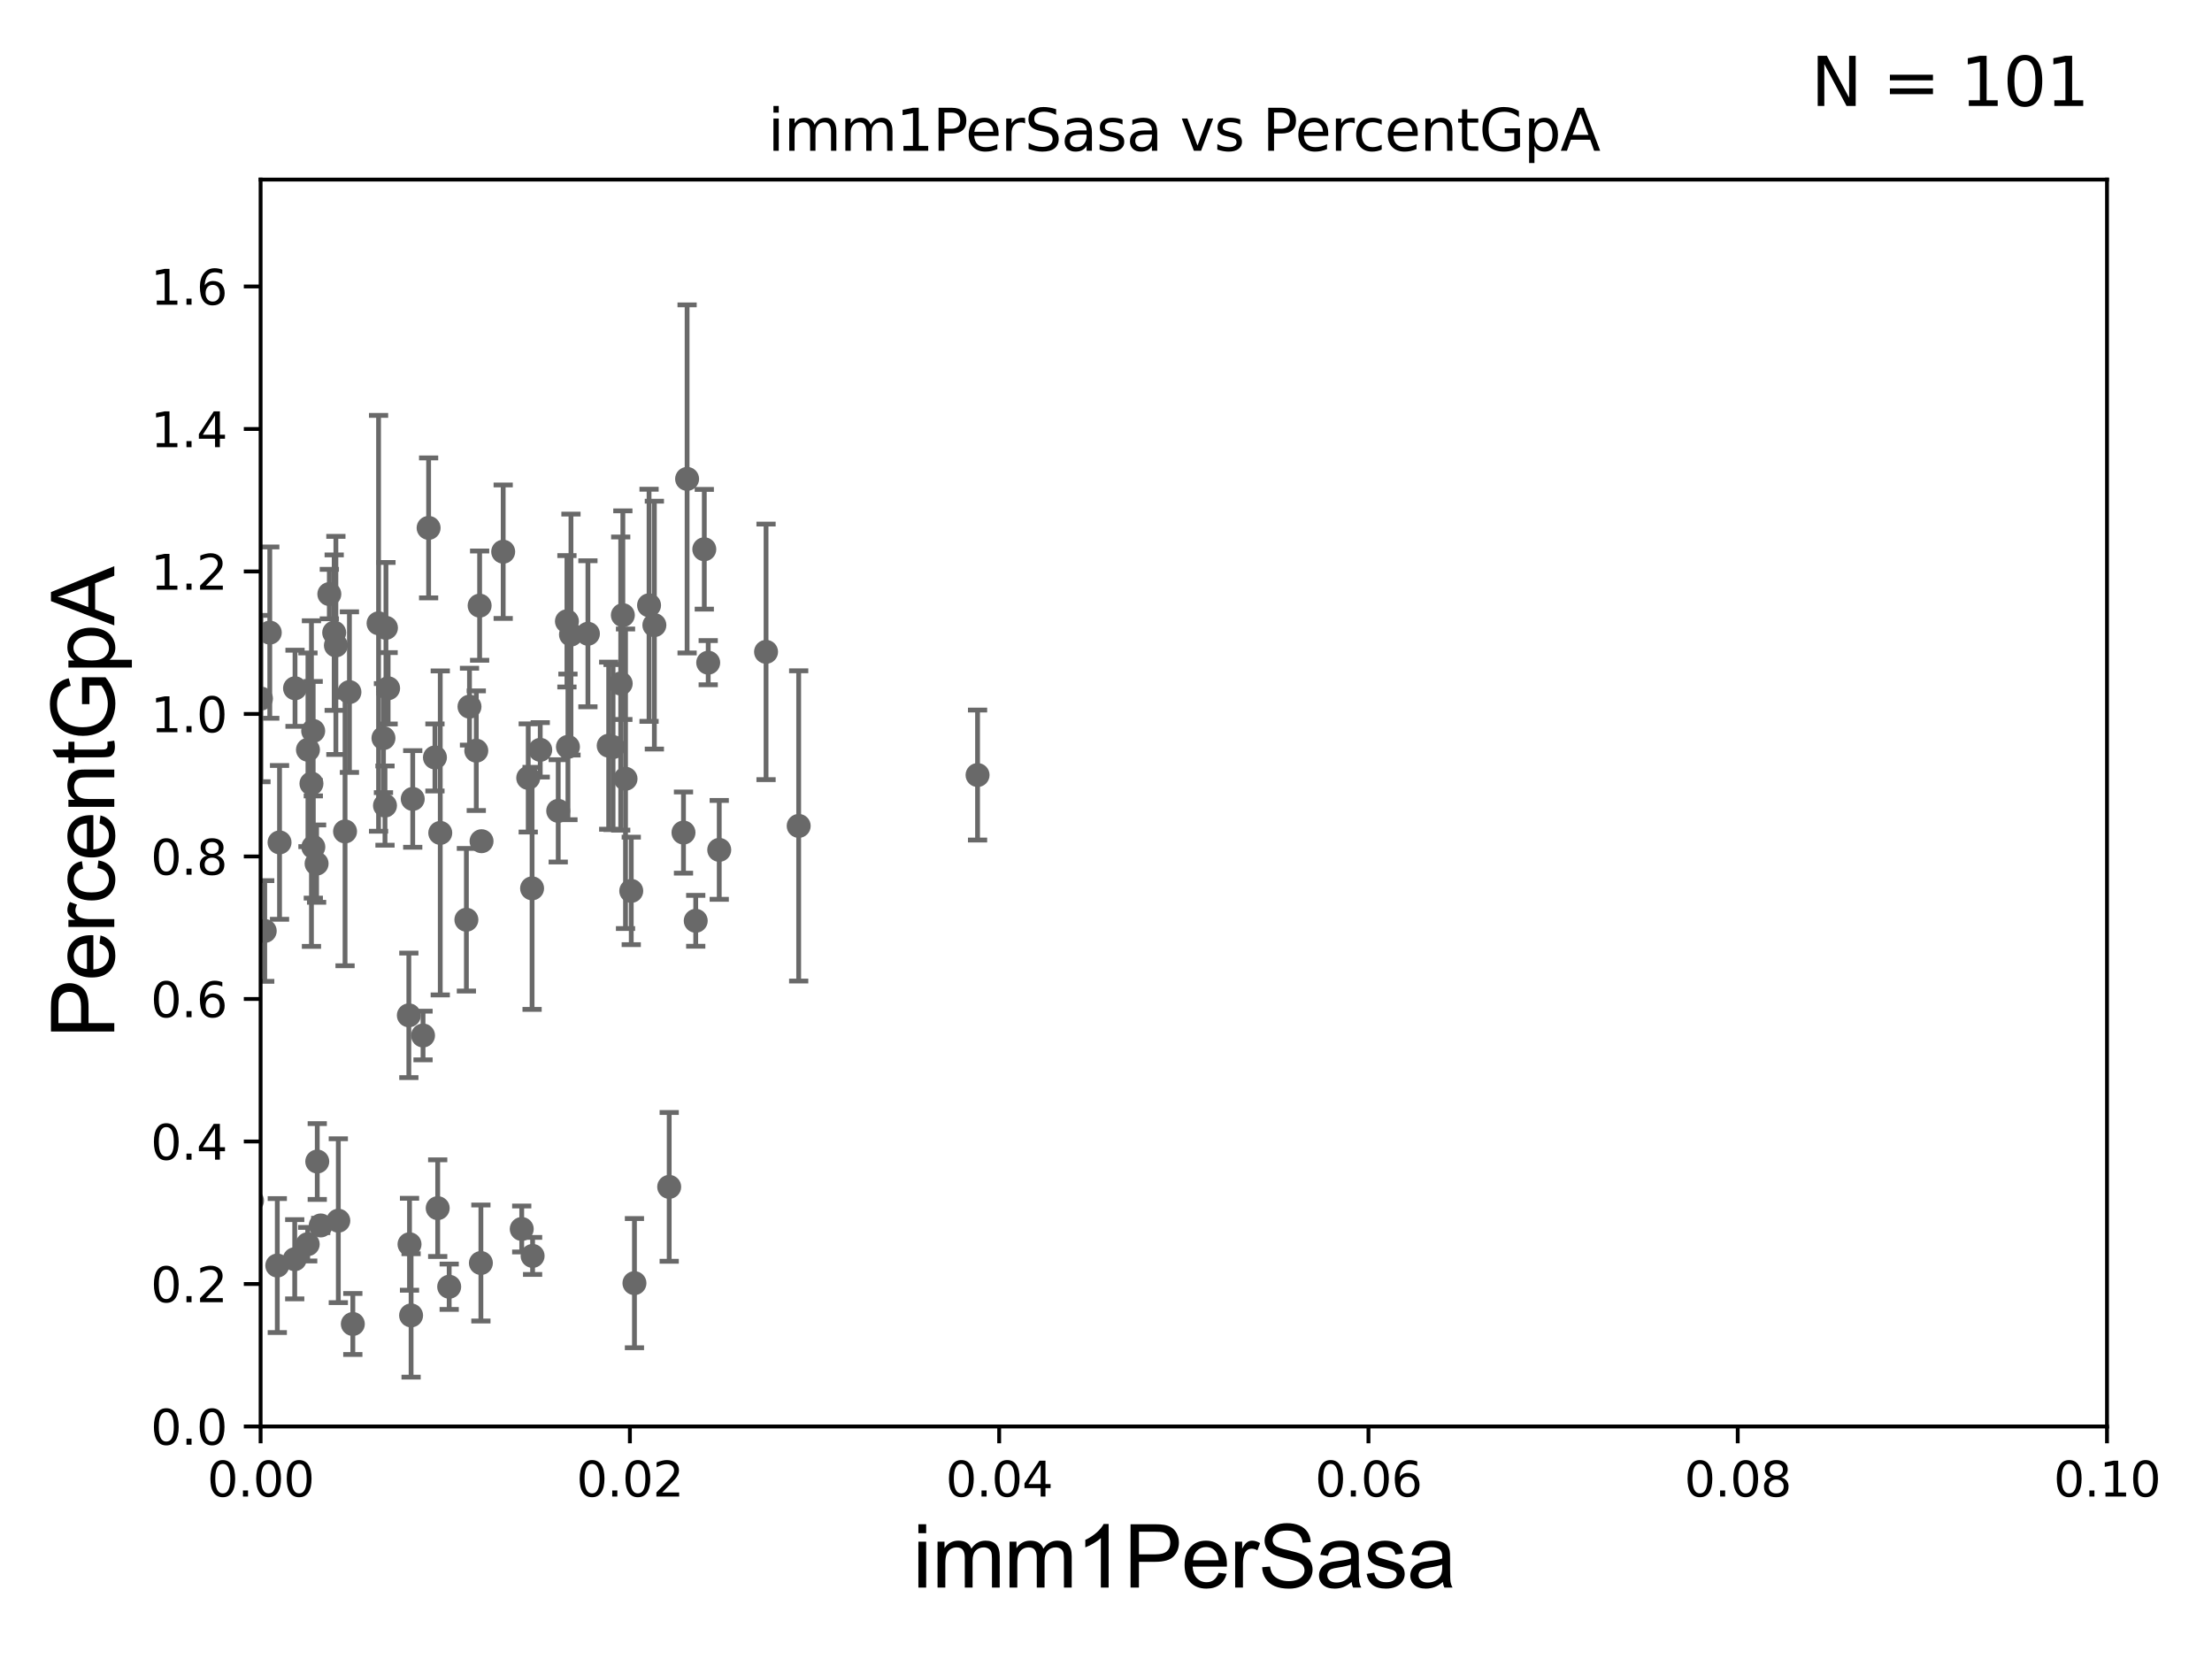 <?xml version="1.0" encoding="utf-8" standalone="no"?>
<!DOCTYPE svg PUBLIC "-//W3C//DTD SVG 1.1//EN"
  "http://www.w3.org/Graphics/SVG/1.1/DTD/svg11.dtd">
<svg xmlns:xlink="http://www.w3.org/1999/xlink" width="460.8pt" height="345.6pt" viewBox="0 0 460.8 345.6" xmlns="http://www.w3.org/2000/svg" version="1.1">
 <defs>
  <style type="text/css">*{stroke-linejoin: round; stroke-linecap: butt}</style>
 </defs>
 <g id="figure_1">
  <g id="patch_1">
   <path d="M 0 345.6 
L 460.8 345.6 
L 460.8 0 
L 0 0 
z
" style="fill: #ffffff"/>
  </g>
  <g id="axes_1">
   <g id="patch_2">
    <path d="M 54.29 297.16 
L 438.93 297.16 
L 438.93 37.411 
L 54.29 37.411 
z
" style="fill: #ffffff"/>
   </g>
   <g id="PathCollection_1">
    <defs>
     <path id="m494d0c3247" d="M 0 1.118 
C 0.297 1.118 0.581 1 0.791 0.791 
C 1 0.581 1.118 0.297 1.118 0 
C 1.118 -0.297 1 -0.581 0.791 -0.791 
C 0.581 -1 0.297 -1.118 0 -1.118 
C -0.297 -1.118 -0.581 -1 -0.791 -0.791 
C -1 -0.581 -1.118 -0.297 -1.118 0 
C -1.118 0.297 -1 0.581 -0.791 0.791 
C -0.581 1 -0.297 1.118 0 1.118 
z
" style="stroke: #696969"/>
    </defs>
    <g clip-path="url(#p7ab92ba16c)">
     <use xlink:href="#m494d0c3247" x="61.46" y="143.379" style="fill: #696969; stroke: #696969"/>
     <use xlink:href="#m494d0c3247" x="17.594" y="268.127" style="fill: #696969; stroke: #696969"/>
     <use xlink:href="#m494d0c3247" x="52.502" y="250.135" style="fill: #696969; stroke: #696969"/>
     <use xlink:href="#m494d0c3247" x="46.102" y="181.837" style="fill: #696969; stroke: #696969"/>
     <use xlink:href="#m494d0c3247" x="44.736" y="226.974" style="fill: #696969; stroke: #696969"/>
     <use xlink:href="#m494d0c3247" x="61.397" y="262.321" style="fill: #696969; stroke: #696969"/>
     <use xlink:href="#m494d0c3247" x="97.158" y="191.598" style="fill: #696969; stroke: #696969"/>
     <use xlink:href="#m494d0c3247" x="66.091" y="241.967" style="fill: #696969; stroke: #696969"/>
     <use xlink:href="#m494d0c3247" x="55.148" y="193.938" style="fill: #696969; stroke: #696969"/>
     <use xlink:href="#m494d0c3247" x="-1" y="134.056" style="fill: #696969; stroke: #696969"/>
     <use xlink:href="#m494d0c3247" x="-1" y="131.661" style="fill: #696969; stroke: #696969"/>
     <use xlink:href="#m494d0c3247" x="149.831" y="177.045" style="fill: #696969; stroke: #696969"/>
     <use xlink:href="#m494d0c3247" x="57.766" y="263.636" style="fill: #696969; stroke: #696969"/>
     <use xlink:href="#m494d0c3247" x="37.678" y="183.593" style="fill: #696969; stroke: #696969"/>
     <use xlink:href="#m494d0c3247" x="65.952" y="179.908" style="fill: #696969; stroke: #696969"/>
     <use xlink:href="#m494d0c3247" x="64.152" y="156.194" style="fill: #696969; stroke: #696969"/>
     <use xlink:href="#m494d0c3247" x="91.714" y="173.512" style="fill: #696969; stroke: #696969"/>
     <use xlink:href="#m494d0c3247" x="58.234" y="175.487" style="fill: #696969; stroke: #696969"/>
     <use xlink:href="#m494d0c3247" x="139.405" y="247.249" style="fill: #696969; stroke: #696969"/>
     <use xlink:href="#m494d0c3247" x="144.933" y="191.818" style="fill: #696969; stroke: #696969"/>
     <use xlink:href="#m494d0c3247" x="166.382" y="172.053" style="fill: #696969; stroke: #696969"/>
     <use xlink:href="#m494d0c3247" x="66.811" y="255.285" style="fill: #696969; stroke: #696969"/>
     <use xlink:href="#m494d0c3247" x="23.431" y="197.533" style="fill: #696969; stroke: #696969"/>
     <use xlink:href="#m494d0c3247" x="85.31" y="259.199" style="fill: #696969; stroke: #696969"/>
     <use xlink:href="#m494d0c3247" x="48.146" y="212.051" style="fill: #696969; stroke: #696969"/>
     <use xlink:href="#m494d0c3247" x="41.869" y="271.421" style="fill: #696969; stroke: #696969"/>
     <use xlink:href="#m494d0c3247" x="45.951" y="262.158" style="fill: #696969; stroke: #696969"/>
     <use xlink:href="#m494d0c3247" x="50.218" y="263.261" style="fill: #696969; stroke: #696969"/>
     <use xlink:href="#m494d0c3247" x="3.975" y="273.033" style="fill: #696969; stroke: #696969"/>
     <use xlink:href="#m494d0c3247" x="45.516" y="264.317" style="fill: #696969; stroke: #696969"/>
     <use xlink:href="#m494d0c3247" x="100.179" y="263.108" style="fill: #696969; stroke: #696969"/>
     <use xlink:href="#m494d0c3247" x="108.687" y="256.02" style="fill: #696969; stroke: #696969"/>
     <use xlink:href="#m494d0c3247" x="24.468" y="249.414" style="fill: #696969; stroke: #696969"/>
     <use xlink:href="#m494d0c3247" x="18.073" y="266.829" style="fill: #696969; stroke: #696969"/>
     <use xlink:href="#m494d0c3247" x="42.284" y="243.366" style="fill: #696969; stroke: #696969"/>
     <use xlink:href="#m494d0c3247" x="70.477" y="254.293" style="fill: #696969; stroke: #696969"/>
     <use xlink:href="#m494d0c3247" x="47.261" y="259.058" style="fill: #696969; stroke: #696969"/>
     <use xlink:href="#m494d0c3247" x="45.073" y="136.023" style="fill: #696969; stroke: #696969"/>
     <use xlink:href="#m494d0c3247" x="73.5" y="275.812" style="fill: #696969; stroke: #696969"/>
     <use xlink:href="#m494d0c3247" x="-1" y="260.716" style="fill: #696969; stroke: #696969"/>
     <use xlink:href="#m494d0c3247" x="-1" y="226.382" style="fill: #696969; stroke: #696969"/>
     <use xlink:href="#m494d0c3247" x="44.759" y="135.341" style="fill: #696969; stroke: #696969"/>
     <use xlink:href="#m494d0c3247" x="85.98" y="166.435" style="fill: #696969; stroke: #696969"/>
     <use xlink:href="#m494d0c3247" x="26.231" y="267.951" style="fill: #696969; stroke: #696969"/>
     <use xlink:href="#m494d0c3247" x="22.28" y="209.115" style="fill: #696969; stroke: #696969"/>
     <use xlink:href="#m494d0c3247" x="93.574" y="268.053" style="fill: #696969; stroke: #696969"/>
     <use xlink:href="#m494d0c3247" x="85.637" y="274.025" style="fill: #696969; stroke: #696969"/>
     <use xlink:href="#m494d0c3247" x="90.607" y="157.789" style="fill: #696969; stroke: #696969"/>
     <use xlink:href="#m494d0c3247" x="64.101" y="259.187" style="fill: #696969; stroke: #696969"/>
     <use xlink:href="#m494d0c3247" x="126.803" y="155.338" style="fill: #696969; stroke: #696969"/>
     <use xlink:href="#m494d0c3247" x="110.951" y="261.63" style="fill: #696969; stroke: #696969"/>
     <use xlink:href="#m494d0c3247" x="132.167" y="267.303" style="fill: #696969; stroke: #696969"/>
     <use xlink:href="#m494d0c3247" x="78.863" y="129.845" style="fill: #696969; stroke: #696969"/>
     <use xlink:href="#m494d0c3247" x="110.04" y="162.059" style="fill: #696969; stroke: #696969"/>
     <use xlink:href="#m494d0c3247" x="41.326" y="189.444" style="fill: #696969; stroke: #696969"/>
     <use xlink:href="#m494d0c3247" x="143.136" y="99.765" style="fill: #696969; stroke: #696969"/>
     <use xlink:href="#m494d0c3247" x="65.243" y="152.266" style="fill: #696969; stroke: #696969"/>
     <use xlink:href="#m494d0c3247" x="130.308" y="162.23" style="fill: #696969; stroke: #696969"/>
     <use xlink:href="#m494d0c3247" x="129.306" y="142.396" style="fill: #696969; stroke: #696969"/>
     <use xlink:href="#m494d0c3247" x="127.716" y="155.633" style="fill: #696969; stroke: #696969"/>
     <use xlink:href="#m494d0c3247" x="159.583" y="135.793" style="fill: #696969; stroke: #696969"/>
     <use xlink:href="#m494d0c3247" x="89.289" y="109.972" style="fill: #696969; stroke: #696969"/>
     <use xlink:href="#m494d0c3247" x="69.618" y="131.79" style="fill: #696969; stroke: #696969"/>
     <use xlink:href="#m494d0c3247" x="51.376" y="161.202" style="fill: #696969; stroke: #696969"/>
     <use xlink:href="#m494d0c3247" x="41.557" y="167.44" style="fill: #696969; stroke: #696969"/>
     <use xlink:href="#m494d0c3247" x="33.21" y="115.196" style="fill: #696969; stroke: #696969"/>
     <use xlink:href="#m494d0c3247" x="54.364" y="145.526" style="fill: #696969; stroke: #696969"/>
     <use xlink:href="#m494d0c3247" x="142.384" y="173.439" style="fill: #696969; stroke: #696969"/>
     <use xlink:href="#m494d0c3247" x="122.474" y="132.023" style="fill: #696969; stroke: #696969"/>
     <use xlink:href="#m494d0c3247" x="56.2" y="131.784" style="fill: #696969; stroke: #696969"/>
     <use xlink:href="#m494d0c3247" x="104.823" y="114.931" style="fill: #696969; stroke: #696969"/>
     <use xlink:href="#m494d0c3247" x="80.851" y="143.381" style="fill: #696969; stroke: #696969"/>
     <use xlink:href="#m494d0c3247" x="129.751" y="128.148" style="fill: #696969; stroke: #696969"/>
     <use xlink:href="#m494d0c3247" x="118.944" y="132.192" style="fill: #696969; stroke: #696969"/>
     <use xlink:href="#m494d0c3247" x="64.881" y="163.235" style="fill: #696969; stroke: #696969"/>
     <use xlink:href="#m494d0c3247" x="41.885" y="173.521" style="fill: #696969; stroke: #696969"/>
     <use xlink:href="#m494d0c3247" x="85.17" y="211.513" style="fill: #696969; stroke: #696969"/>
     <use xlink:href="#m494d0c3247" x="136.317" y="130.224" style="fill: #696969; stroke: #696969"/>
     <use xlink:href="#m494d0c3247" x="110.843" y="185.062" style="fill: #696969; stroke: #696969"/>
     <use xlink:href="#m494d0c3247" x="80.401" y="130.79" style="fill: #696969; stroke: #696969"/>
     <use xlink:href="#m494d0c3247" x="203.644" y="161.454" style="fill: #696969; stroke: #696969"/>
     <use xlink:href="#m494d0c3247" x="112.542" y="156.205" style="fill: #696969; stroke: #696969"/>
     <use xlink:href="#m494d0c3247" x="116.288" y="168.917" style="fill: #696969; stroke: #696969"/>
     <use xlink:href="#m494d0c3247" x="80.201" y="167.814" style="fill: #696969; stroke: #696969"/>
     <use xlink:href="#m494d0c3247" x="68.606" y="123.755" style="fill: #696969; stroke: #696969"/>
     <use xlink:href="#m494d0c3247" x="72.792" y="144.177" style="fill: #696969; stroke: #696969"/>
     <use xlink:href="#m494d0c3247" x="131.5" y="185.593" style="fill: #696969; stroke: #696969"/>
     <use xlink:href="#m494d0c3247" x="100.315" y="175.238" style="fill: #696969; stroke: #696969"/>
     <use xlink:href="#m494d0c3247" x="118.104" y="129.427" style="fill: #696969; stroke: #696969"/>
     <use xlink:href="#m494d0c3247" x="99.915" y="126.165" style="fill: #696969; stroke: #696969"/>
     <use xlink:href="#m494d0c3247" x="79.883" y="153.76" style="fill: #696969; stroke: #696969"/>
     <use xlink:href="#m494d0c3247" x="135.21" y="126.093" style="fill: #696969; stroke: #696969"/>
     <use xlink:href="#m494d0c3247" x="65.271" y="176.448" style="fill: #696969; stroke: #696969"/>
     <use xlink:href="#m494d0c3247" x="88.126" y="215.715" style="fill: #696969; stroke: #696969"/>
     <use xlink:href="#m494d0c3247" x="118.314" y="155.588" style="fill: #696969; stroke: #696969"/>
     <use xlink:href="#m494d0c3247" x="99.218" y="156.382" style="fill: #696969; stroke: #696969"/>
     <use xlink:href="#m494d0c3247" x="71.881" y="173.206" style="fill: #696969; stroke: #696969"/>
     <use xlink:href="#m494d0c3247" x="146.718" y="114.422" style="fill: #696969; stroke: #696969"/>
     <use xlink:href="#m494d0c3247" x="36.108" y="180.191" style="fill: #696969; stroke: #696969"/>
     <use xlink:href="#m494d0c3247" x="147.532" y="138.048" style="fill: #696969; stroke: #696969"/>
     <use xlink:href="#m494d0c3247" x="97.804" y="147.21" style="fill: #696969; stroke: #696969"/>
     <use xlink:href="#m494d0c3247" x="69.972" y="134.451" style="fill: #696969; stroke: #696969"/>
     <use xlink:href="#m494d0c3247" x="91.181" y="251.681" style="fill: #696969; stroke: #696969"/>
    </g>
   </g>
   <g id="matplotlib.axis_1">
    <g id="xtick_1">
     <g id="line2d_1">
      <defs>
       <path id="mb0b92636da" d="M 0 0 
L 0 3.5 
" style="stroke: #000000; stroke-width: 0.8"/>
      </defs>
      <g>
       <use xlink:href="#mb0b92636da" x="54.29" y="297.16" style="stroke: #000000; stroke-width: 0.8"/>
      </g>
     </g>
     <g id="text_1">
      <!-- 0.00 -->
      <g transform="translate(43.157 311.758)scale(0.1 -0.1)">
       <defs>
        <path id="DejaVuSans-30" d="M 2034 4250 
Q 1547 4250 1301 3770 
Q 1056 3291 1056 2328 
Q 1056 1369 1301 889 
Q 1547 409 2034 409 
Q 2525 409 2770 889 
Q 3016 1369 3016 2328 
Q 3016 3291 2770 3770 
Q 2525 4250 2034 4250 
z
M 2034 4750 
Q 2819 4750 3233 4129 
Q 3647 3509 3647 2328 
Q 3647 1150 3233 529 
Q 2819 -91 2034 -91 
Q 1250 -91 836 529 
Q 422 1150 422 2328 
Q 422 3509 836 4129 
Q 1250 4750 2034 4750 
z
" transform="scale(0.016)"/>
        <path id="DejaVuSans-2e" d="M 684 794 
L 1344 794 
L 1344 0 
L 684 0 
L 684 794 
z
" transform="scale(0.016)"/>
       </defs>
       <use xlink:href="#DejaVuSans-30"/>
       <use xlink:href="#DejaVuSans-2e" x="63.623"/>
       <use xlink:href="#DejaVuSans-30" x="95.41"/>
       <use xlink:href="#DejaVuSans-30" x="159.033"/>
      </g>
     </g>
    </g>
    <g id="xtick_2">
     <g id="line2d_2">
      <g>
       <use xlink:href="#mb0b92636da" x="131.218" y="297.16" style="stroke: #000000; stroke-width: 0.8"/>
      </g>
     </g>
     <g id="text_2">
      <!-- 0.02 -->
      <g transform="translate(120.085 311.758)scale(0.1 -0.1)">
       <defs>
        <path id="DejaVuSans-32" d="M 1228 531 
L 3431 531 
L 3431 0 
L 469 0 
L 469 531 
Q 828 903 1448 1529 
Q 2069 2156 2228 2338 
Q 2531 2678 2651 2914 
Q 2772 3150 2772 3378 
Q 2772 3750 2511 3984 
Q 2250 4219 1831 4219 
Q 1534 4219 1204 4116 
Q 875 4013 500 3803 
L 500 4441 
Q 881 4594 1212 4672 
Q 1544 4750 1819 4750 
Q 2544 4750 2975 4387 
Q 3406 4025 3406 3419 
Q 3406 3131 3298 2873 
Q 3191 2616 2906 2266 
Q 2828 2175 2409 1742 
Q 1991 1309 1228 531 
z
" transform="scale(0.016)"/>
       </defs>
       <use xlink:href="#DejaVuSans-30"/>
       <use xlink:href="#DejaVuSans-2e" x="63.623"/>
       <use xlink:href="#DejaVuSans-30" x="95.41"/>
       <use xlink:href="#DejaVuSans-32" x="159.033"/>
      </g>
     </g>
    </g>
    <g id="xtick_3">
     <g id="line2d_3">
      <g>
       <use xlink:href="#mb0b92636da" x="208.146" y="297.16" style="stroke: #000000; stroke-width: 0.8"/>
      </g>
     </g>
     <g id="text_3">
      <!-- 0.04 -->
      <g transform="translate(197.013 311.758)scale(0.1 -0.1)">
       <defs>
        <path id="DejaVuSans-34" d="M 2419 4116 
L 825 1625 
L 2419 1625 
L 2419 4116 
z
M 2253 4666 
L 3047 4666 
L 3047 1625 
L 3713 1625 
L 3713 1100 
L 3047 1100 
L 3047 0 
L 2419 0 
L 2419 1100 
L 313 1100 
L 313 1709 
L 2253 4666 
z
" transform="scale(0.016)"/>
       </defs>
       <use xlink:href="#DejaVuSans-30"/>
       <use xlink:href="#DejaVuSans-2e" x="63.623"/>
       <use xlink:href="#DejaVuSans-30" x="95.41"/>
       <use xlink:href="#DejaVuSans-34" x="159.033"/>
      </g>
     </g>
    </g>
    <g id="xtick_4">
     <g id="line2d_4">
      <g>
       <use xlink:href="#mb0b92636da" x="285.074" y="297.16" style="stroke: #000000; stroke-width: 0.8"/>
      </g>
     </g>
     <g id="text_4">
      <!-- 0.06 -->
      <g transform="translate(273.941 311.758)scale(0.1 -0.1)">
       <defs>
        <path id="DejaVuSans-36" d="M 2113 2584 
Q 1688 2584 1439 2293 
Q 1191 2003 1191 1497 
Q 1191 994 1439 701 
Q 1688 409 2113 409 
Q 2538 409 2786 701 
Q 3034 994 3034 1497 
Q 3034 2003 2786 2293 
Q 2538 2584 2113 2584 
z
M 3366 4563 
L 3366 3988 
Q 3128 4100 2886 4159 
Q 2644 4219 2406 4219 
Q 1781 4219 1451 3797 
Q 1122 3375 1075 2522 
Q 1259 2794 1537 2939 
Q 1816 3084 2150 3084 
Q 2853 3084 3261 2657 
Q 3669 2231 3669 1497 
Q 3669 778 3244 343 
Q 2819 -91 2113 -91 
Q 1303 -91 875 529 
Q 447 1150 447 2328 
Q 447 3434 972 4092 
Q 1497 4750 2381 4750 
Q 2619 4750 2861 4703 
Q 3103 4656 3366 4563 
z
" transform="scale(0.016)"/>
       </defs>
       <use xlink:href="#DejaVuSans-30"/>
       <use xlink:href="#DejaVuSans-2e" x="63.623"/>
       <use xlink:href="#DejaVuSans-30" x="95.41"/>
       <use xlink:href="#DejaVuSans-36" x="159.033"/>
      </g>
     </g>
    </g>
    <g id="xtick_5">
     <g id="line2d_5">
      <g>
       <use xlink:href="#mb0b92636da" x="362.002" y="297.16" style="stroke: #000000; stroke-width: 0.8"/>
      </g>
     </g>
     <g id="text_5">
      <!-- 0.08 -->
      <g transform="translate(350.869 311.758)scale(0.1 -0.1)">
       <defs>
        <path id="DejaVuSans-38" d="M 2034 2216 
Q 1584 2216 1326 1975 
Q 1069 1734 1069 1313 
Q 1069 891 1326 650 
Q 1584 409 2034 409 
Q 2484 409 2743 651 
Q 3003 894 3003 1313 
Q 3003 1734 2745 1975 
Q 2488 2216 2034 2216 
z
M 1403 2484 
Q 997 2584 770 2862 
Q 544 3141 544 3541 
Q 544 4100 942 4425 
Q 1341 4750 2034 4750 
Q 2731 4750 3128 4425 
Q 3525 4100 3525 3541 
Q 3525 3141 3298 2862 
Q 3072 2584 2669 2484 
Q 3125 2378 3379 2068 
Q 3634 1759 3634 1313 
Q 3634 634 3220 271 
Q 2806 -91 2034 -91 
Q 1263 -91 848 271 
Q 434 634 434 1313 
Q 434 1759 690 2068 
Q 947 2378 1403 2484 
z
M 1172 3481 
Q 1172 3119 1398 2916 
Q 1625 2713 2034 2713 
Q 2441 2713 2670 2916 
Q 2900 3119 2900 3481 
Q 2900 3844 2670 4047 
Q 2441 4250 2034 4250 
Q 1625 4250 1398 4047 
Q 1172 3844 1172 3481 
z
" transform="scale(0.016)"/>
       </defs>
       <use xlink:href="#DejaVuSans-30"/>
       <use xlink:href="#DejaVuSans-2e" x="63.623"/>
       <use xlink:href="#DejaVuSans-30" x="95.41"/>
       <use xlink:href="#DejaVuSans-38" x="159.033"/>
      </g>
     </g>
    </g>
    <g id="xtick_6">
     <g id="line2d_6">
      <g>
       <use xlink:href="#mb0b92636da" x="438.93" y="297.16" style="stroke: #000000; stroke-width: 0.8"/>
      </g>
     </g>
     <g id="text_6">
      <!-- 0.10 -->
      <g transform="translate(427.797 311.758)scale(0.1 -0.1)">
       <defs>
        <path id="DejaVuSans-31" d="M 794 531 
L 1825 531 
L 1825 4091 
L 703 3866 
L 703 4441 
L 1819 4666 
L 2450 4666 
L 2450 531 
L 3481 531 
L 3481 0 
L 794 0 
L 794 531 
z
" transform="scale(0.016)"/>
       </defs>
       <use xlink:href="#DejaVuSans-30"/>
       <use xlink:href="#DejaVuSans-2e" x="63.623"/>
       <use xlink:href="#DejaVuSans-31" x="95.41"/>
       <use xlink:href="#DejaVuSans-30" x="159.033"/>
      </g>
     </g>
    </g>
    <g id="text_7">
     <!-- imm1PerSasa -->
     <g transform="translate(190.094 330.722)scale(0.18 -0.18)">
      <defs>
       <path id="ArialMT-69" d="M 425 3934 
L 425 4581 
L 988 4581 
L 988 3934 
L 425 3934 
z
M 425 0 
L 425 3319 
L 988 3319 
L 988 0 
L 425 0 
z
" transform="scale(0.016)"/>
       <path id="ArialMT-6d" d="M 422 0 
L 422 3319 
L 925 3319 
L 925 2853 
Q 1081 3097 1340 3245 
Q 1600 3394 1931 3394 
Q 2300 3394 2536 3241 
Q 2772 3088 2869 2813 
Q 3263 3394 3894 3394 
Q 4388 3394 4653 3120 
Q 4919 2847 4919 2278 
L 4919 0 
L 4359 0 
L 4359 2091 
Q 4359 2428 4304 2576 
Q 4250 2725 4106 2815 
Q 3963 2906 3769 2906 
Q 3419 2906 3187 2673 
Q 2956 2441 2956 1928 
L 2956 0 
L 2394 0 
L 2394 2156 
Q 2394 2531 2256 2718 
Q 2119 2906 1806 2906 
Q 1569 2906 1367 2781 
Q 1166 2656 1075 2415 
Q 984 2175 984 1722 
L 984 0 
L 422 0 
z
" transform="scale(0.016)"/>
       <path id="ArialMT-31" d="M 2384 0 
L 1822 0 
L 1822 3584 
Q 1619 3391 1289 3197 
Q 959 3003 697 2906 
L 697 3450 
Q 1169 3672 1522 3987 
Q 1875 4303 2022 4600 
L 2384 4600 
L 2384 0 
z
" transform="scale(0.016)"/>
       <path id="ArialMT-50" d="M 494 0 
L 494 4581 
L 2222 4581 
Q 2678 4581 2919 4538 
Q 3256 4481 3484 4323 
Q 3713 4166 3852 3881 
Q 3991 3597 3991 3256 
Q 3991 2672 3619 2267 
Q 3247 1863 2275 1863 
L 1100 1863 
L 1100 0 
L 494 0 
z
M 1100 2403 
L 2284 2403 
Q 2872 2403 3119 2622 
Q 3366 2841 3366 3238 
Q 3366 3525 3220 3729 
Q 3075 3934 2838 4000 
Q 2684 4041 2272 4041 
L 1100 4041 
L 1100 2403 
z
" transform="scale(0.016)"/>
       <path id="ArialMT-65" d="M 2694 1069 
L 3275 997 
Q 3138 488 2766 206 
Q 2394 -75 1816 -75 
Q 1088 -75 661 373 
Q 234 822 234 1631 
Q 234 2469 665 2931 
Q 1097 3394 1784 3394 
Q 2450 3394 2872 2941 
Q 3294 2488 3294 1666 
Q 3294 1616 3291 1516 
L 816 1516 
Q 847 969 1125 678 
Q 1403 388 1819 388 
Q 2128 388 2347 550 
Q 2566 713 2694 1069 
z
M 847 1978 
L 2700 1978 
Q 2663 2397 2488 2606 
Q 2219 2931 1791 2931 
Q 1403 2931 1139 2672 
Q 875 2413 847 1978 
z
" transform="scale(0.016)"/>
       <path id="ArialMT-72" d="M 416 0 
L 416 3319 
L 922 3319 
L 922 2816 
Q 1116 3169 1280 3281 
Q 1444 3394 1641 3394 
Q 1925 3394 2219 3213 
L 2025 2691 
Q 1819 2813 1613 2813 
Q 1428 2813 1281 2702 
Q 1134 2591 1072 2394 
Q 978 2094 978 1738 
L 978 0 
L 416 0 
z
" transform="scale(0.016)"/>
       <path id="ArialMT-53" d="M 288 1472 
L 859 1522 
Q 900 1178 1048 958 
Q 1197 738 1509 602 
Q 1822 466 2213 466 
Q 2559 466 2825 569 
Q 3091 672 3220 851 
Q 3350 1031 3350 1244 
Q 3350 1459 3225 1620 
Q 3100 1781 2813 1891 
Q 2628 1963 1997 2114 
Q 1366 2266 1113 2400 
Q 784 2572 623 2826 
Q 463 3081 463 3397 
Q 463 3744 659 4045 
Q 856 4347 1234 4503 
Q 1613 4659 2075 4659 
Q 2584 4659 2973 4495 
Q 3363 4331 3572 4012 
Q 3781 3694 3797 3291 
L 3216 3247 
Q 3169 3681 2898 3903 
Q 2628 4125 2100 4125 
Q 1550 4125 1298 3923 
Q 1047 3722 1047 3438 
Q 1047 3191 1225 3031 
Q 1400 2872 2139 2705 
Q 2878 2538 3153 2413 
Q 3553 2228 3743 1945 
Q 3934 1663 3934 1294 
Q 3934 928 3725 604 
Q 3516 281 3123 101 
Q 2731 -78 2241 -78 
Q 1619 -78 1198 103 
Q 778 284 539 648 
Q 300 1013 288 1472 
z
" transform="scale(0.016)"/>
       <path id="ArialMT-61" d="M 2588 409 
Q 2275 144 1986 34 
Q 1697 -75 1366 -75 
Q 819 -75 525 192 
Q 231 459 231 875 
Q 231 1119 342 1320 
Q 453 1522 633 1644 
Q 813 1766 1038 1828 
Q 1203 1872 1538 1913 
Q 2219 1994 2541 2106 
Q 2544 2222 2544 2253 
Q 2544 2597 2384 2738 
Q 2169 2928 1744 2928 
Q 1347 2928 1158 2789 
Q 969 2650 878 2297 
L 328 2372 
Q 403 2725 575 2942 
Q 747 3159 1072 3276 
Q 1397 3394 1825 3394 
Q 2250 3394 2515 3294 
Q 2781 3194 2906 3042 
Q 3031 2891 3081 2659 
Q 3109 2516 3109 2141 
L 3109 1391 
Q 3109 606 3145 398 
Q 3181 191 3288 0 
L 2700 0 
Q 2613 175 2588 409 
z
M 2541 1666 
Q 2234 1541 1622 1453 
Q 1275 1403 1131 1340 
Q 988 1278 909 1158 
Q 831 1038 831 891 
Q 831 666 1001 516 
Q 1172 366 1500 366 
Q 1825 366 2078 508 
Q 2331 650 2450 897 
Q 2541 1088 2541 1459 
L 2541 1666 
z
" transform="scale(0.016)"/>
       <path id="ArialMT-73" d="M 197 991 
L 753 1078 
Q 800 744 1014 566 
Q 1228 388 1613 388 
Q 2000 388 2187 545 
Q 2375 703 2375 916 
Q 2375 1106 2209 1216 
Q 2094 1291 1634 1406 
Q 1016 1563 777 1677 
Q 538 1791 414 1992 
Q 291 2194 291 2438 
Q 291 2659 392 2848 
Q 494 3038 669 3163 
Q 800 3259 1026 3326 
Q 1253 3394 1513 3394 
Q 1903 3394 2198 3281 
Q 2494 3169 2634 2976 
Q 2775 2784 2828 2463 
L 2278 2388 
Q 2241 2644 2061 2787 
Q 1881 2931 1553 2931 
Q 1166 2931 1000 2803 
Q 834 2675 834 2503 
Q 834 2394 903 2306 
Q 972 2216 1119 2156 
Q 1203 2125 1616 2013 
Q 2213 1853 2448 1751 
Q 2684 1650 2818 1456 
Q 2953 1263 2953 975 
Q 2953 694 2789 445 
Q 2625 197 2315 61 
Q 2006 -75 1616 -75 
Q 969 -75 630 194 
Q 291 463 197 991 
z
" transform="scale(0.016)"/>
      </defs>
      <use xlink:href="#ArialMT-69"/>
      <use xlink:href="#ArialMT-6d" x="22.217"/>
      <use xlink:href="#ArialMT-6d" x="105.518"/>
      <use xlink:href="#ArialMT-31" x="188.818"/>
      <use xlink:href="#ArialMT-50" x="244.434"/>
      <use xlink:href="#ArialMT-65" x="311.133"/>
      <use xlink:href="#ArialMT-72" x="366.748"/>
      <use xlink:href="#ArialMT-53" x="400.049"/>
      <use xlink:href="#ArialMT-61" x="466.748"/>
      <use xlink:href="#ArialMT-73" x="522.363"/>
      <use xlink:href="#ArialMT-61" x="572.363"/>
     </g>
    </g>
   </g>
   <g id="matplotlib.axis_2">
    <g id="ytick_1">
     <g id="line2d_7">
      <defs>
       <path id="m5f4ed9aa23" d="M 0 0 
L -3.5 0 
" style="stroke: #000000; stroke-width: 0.8"/>
      </defs>
      <g>
       <use xlink:href="#m5f4ed9aa23" x="54.29" y="297.16" style="stroke: #000000; stroke-width: 0.8"/>
      </g>
     </g>
     <g id="text_8">
      <!-- 0.0 -->
      <g transform="translate(31.387 300.959)scale(0.1 -0.1)">
       <use xlink:href="#DejaVuSans-30"/>
       <use xlink:href="#DejaVuSans-2e" x="63.623"/>
       <use xlink:href="#DejaVuSans-30" x="95.41"/>
      </g>
     </g>
    </g>
    <g id="ytick_2">
     <g id="line2d_8">
      <g>
       <use xlink:href="#m5f4ed9aa23" x="54.29" y="267.474" style="stroke: #000000; stroke-width: 0.8"/>
      </g>
     </g>
     <g id="text_9">
      <!-- 0.2 -->
      <g transform="translate(31.387 271.274)scale(0.1 -0.1)">
       <use xlink:href="#DejaVuSans-30"/>
       <use xlink:href="#DejaVuSans-2e" x="63.623"/>
       <use xlink:href="#DejaVuSans-32" x="95.41"/>
      </g>
     </g>
    </g>
    <g id="ytick_3">
     <g id="line2d_9">
      <g>
       <use xlink:href="#m5f4ed9aa23" x="54.29" y="237.789" style="stroke: #000000; stroke-width: 0.8"/>
      </g>
     </g>
     <g id="text_10">
      <!-- 0.4 -->
      <g transform="translate(31.387 241.588)scale(0.1 -0.1)">
       <use xlink:href="#DejaVuSans-30"/>
       <use xlink:href="#DejaVuSans-2e" x="63.623"/>
       <use xlink:href="#DejaVuSans-34" x="95.41"/>
      </g>
     </g>
    </g>
    <g id="ytick_4">
     <g id="line2d_10">
      <g>
       <use xlink:href="#m5f4ed9aa23" x="54.29" y="208.103" style="stroke: #000000; stroke-width: 0.8"/>
      </g>
     </g>
     <g id="text_11">
      <!-- 0.6 -->
      <g transform="translate(31.387 211.902)scale(0.1 -0.1)">
       <use xlink:href="#DejaVuSans-30"/>
       <use xlink:href="#DejaVuSans-2e" x="63.623"/>
       <use xlink:href="#DejaVuSans-36" x="95.41"/>
      </g>
     </g>
    </g>
    <g id="ytick_5">
     <g id="line2d_11">
      <g>
       <use xlink:href="#m5f4ed9aa23" x="54.29" y="178.418" style="stroke: #000000; stroke-width: 0.8"/>
      </g>
     </g>
     <g id="text_12">
      <!-- 0.8 -->
      <g transform="translate(31.387 182.217)scale(0.1 -0.1)">
       <use xlink:href="#DejaVuSans-30"/>
       <use xlink:href="#DejaVuSans-2e" x="63.623"/>
       <use xlink:href="#DejaVuSans-38" x="95.41"/>
      </g>
     </g>
    </g>
    <g id="ytick_6">
     <g id="line2d_12">
      <g>
       <use xlink:href="#m5f4ed9aa23" x="54.29" y="148.732" style="stroke: #000000; stroke-width: 0.8"/>
      </g>
     </g>
     <g id="text_13">
      <!-- 1.0 -->
      <g transform="translate(31.387 152.531)scale(0.1 -0.1)">
       <use xlink:href="#DejaVuSans-31"/>
       <use xlink:href="#DejaVuSans-2e" x="63.623"/>
       <use xlink:href="#DejaVuSans-30" x="95.41"/>
      </g>
     </g>
    </g>
    <g id="ytick_7">
     <g id="line2d_13">
      <g>
       <use xlink:href="#m5f4ed9aa23" x="54.29" y="119.047" style="stroke: #000000; stroke-width: 0.8"/>
      </g>
     </g>
     <g id="text_14">
      <!-- 1.2 -->
      <g transform="translate(31.387 122.846)scale(0.1 -0.1)">
       <use xlink:href="#DejaVuSans-31"/>
       <use xlink:href="#DejaVuSans-2e" x="63.623"/>
       <use xlink:href="#DejaVuSans-32" x="95.41"/>
      </g>
     </g>
    </g>
    <g id="ytick_8">
     <g id="line2d_14">
      <g>
       <use xlink:href="#m5f4ed9aa23" x="54.29" y="89.361" style="stroke: #000000; stroke-width: 0.8"/>
      </g>
     </g>
     <g id="text_15">
      <!-- 1.4 -->
      <g transform="translate(31.387 93.16)scale(0.1 -0.1)">
       <use xlink:href="#DejaVuSans-31"/>
       <use xlink:href="#DejaVuSans-2e" x="63.623"/>
       <use xlink:href="#DejaVuSans-34" x="95.41"/>
      </g>
     </g>
    </g>
    <g id="ytick_9">
     <g id="line2d_15">
      <g>
       <use xlink:href="#m5f4ed9aa23" x="54.29" y="59.675" style="stroke: #000000; stroke-width: 0.8"/>
      </g>
     </g>
     <g id="text_16">
      <!-- 1.6 -->
      <g transform="translate(31.387 63.475)scale(0.1 -0.1)">
       <use xlink:href="#DejaVuSans-31"/>
       <use xlink:href="#DejaVuSans-2e" x="63.623"/>
       <use xlink:href="#DejaVuSans-36" x="95.41"/>
      </g>
     </g>
    </g>
    <g id="text_17">
     <!-- PercentGpA -->
     <g transform="translate(23.809 216.309)rotate(-90)scale(0.18 -0.18)">
      <defs>
       <path id="ArialMT-63" d="M 2588 1216 
L 3141 1144 
Q 3050 572 2676 248 
Q 2303 -75 1759 -75 
Q 1078 -75 664 370 
Q 250 816 250 1647 
Q 250 2184 428 2587 
Q 606 2991 970 3192 
Q 1334 3394 1763 3394 
Q 2303 3394 2647 3120 
Q 2991 2847 3088 2344 
L 2541 2259 
Q 2463 2594 2264 2762 
Q 2066 2931 1784 2931 
Q 1359 2931 1093 2626 
Q 828 2322 828 1663 
Q 828 994 1084 691 
Q 1341 388 1753 388 
Q 2084 388 2306 591 
Q 2528 794 2588 1216 
z
" transform="scale(0.016)"/>
       <path id="ArialMT-6e" d="M 422 0 
L 422 3319 
L 928 3319 
L 928 2847 
Q 1294 3394 1984 3394 
Q 2284 3394 2536 3286 
Q 2788 3178 2913 3003 
Q 3038 2828 3088 2588 
Q 3119 2431 3119 2041 
L 3119 0 
L 2556 0 
L 2556 2019 
Q 2556 2363 2490 2533 
Q 2425 2703 2258 2804 
Q 2091 2906 1866 2906 
Q 1506 2906 1245 2678 
Q 984 2450 984 1813 
L 984 0 
L 422 0 
z
" transform="scale(0.016)"/>
       <path id="ArialMT-74" d="M 1650 503 
L 1731 6 
Q 1494 -44 1306 -44 
Q 1000 -44 831 53 
Q 663 150 594 308 
Q 525 466 525 972 
L 525 2881 
L 113 2881 
L 113 3319 
L 525 3319 
L 525 4141 
L 1084 4478 
L 1084 3319 
L 1650 3319 
L 1650 2881 
L 1084 2881 
L 1084 941 
Q 1084 700 1114 631 
Q 1144 563 1211 522 
Q 1278 481 1403 481 
Q 1497 481 1650 503 
z
" transform="scale(0.016)"/>
       <path id="ArialMT-47" d="M 2638 1797 
L 2638 2334 
L 4578 2338 
L 4578 638 
Q 4131 281 3656 101 
Q 3181 -78 2681 -78 
Q 2006 -78 1454 211 
Q 903 500 622 1047 
Q 341 1594 341 2269 
Q 341 2938 620 3517 
Q 900 4097 1425 4378 
Q 1950 4659 2634 4659 
Q 3131 4659 3532 4498 
Q 3934 4338 4162 4050 
Q 4391 3763 4509 3300 
L 3963 3150 
Q 3859 3500 3706 3700 
Q 3553 3900 3268 4020 
Q 2984 4141 2638 4141 
Q 2222 4141 1919 4014 
Q 1616 3888 1430 3681 
Q 1244 3475 1141 3228 
Q 966 2803 966 2306 
Q 966 1694 1177 1281 
Q 1388 869 1791 669 
Q 2194 469 2647 469 
Q 3041 469 3416 620 
Q 3791 772 3984 944 
L 3984 1797 
L 2638 1797 
z
" transform="scale(0.016)"/>
       <path id="ArialMT-70" d="M 422 -1272 
L 422 3319 
L 934 3319 
L 934 2888 
Q 1116 3141 1344 3267 
Q 1572 3394 1897 3394 
Q 2322 3394 2647 3175 
Q 2972 2956 3137 2557 
Q 3303 2159 3303 1684 
Q 3303 1175 3120 767 
Q 2938 359 2589 142 
Q 2241 -75 1856 -75 
Q 1575 -75 1351 44 
Q 1128 163 984 344 
L 984 -1272 
L 422 -1272 
z
M 931 1641 
Q 931 1000 1190 694 
Q 1450 388 1819 388 
Q 2194 388 2461 705 
Q 2728 1022 2728 1688 
Q 2728 2322 2467 2637 
Q 2206 2953 1844 2953 
Q 1484 2953 1207 2617 
Q 931 2281 931 1641 
z
" transform="scale(0.016)"/>
       <path id="ArialMT-41" d="M -9 0 
L 1750 4581 
L 2403 4581 
L 4278 0 
L 3588 0 
L 3053 1388 
L 1138 1388 
L 634 0 
L -9 0 
z
M 1313 1881 
L 2866 1881 
L 2388 3150 
Q 2169 3728 2063 4100 
Q 1975 3659 1816 3225 
L 1313 1881 
z
" transform="scale(0.016)"/>
      </defs>
      <use xlink:href="#ArialMT-50"/>
      <use xlink:href="#ArialMT-65" x="66.699"/>
      <use xlink:href="#ArialMT-72" x="122.314"/>
      <use xlink:href="#ArialMT-63" x="155.615"/>
      <use xlink:href="#ArialMT-65" x="205.615"/>
      <use xlink:href="#ArialMT-6e" x="261.23"/>
      <use xlink:href="#ArialMT-74" x="316.846"/>
      <use xlink:href="#ArialMT-47" x="344.629"/>
      <use xlink:href="#ArialMT-70" x="422.412"/>
      <use xlink:href="#ArialMT-41" x="478.027"/>
     </g>
    </g>
   </g>
   <g id="LineCollection_1">
    <path d="M 61.46 151.307 
L 61.46 135.451 
" clip-path="url(#p7ab92ba16c)" style="fill: none; stroke: #696969"/>
    <path d="M 17.594 275.908 
L 17.594 260.346 
" clip-path="url(#p7ab92ba16c)" style="fill: none; stroke: #696969"/>
    <path d="M 52.502 253.922 
L 52.502 246.348 
" clip-path="url(#p7ab92ba16c)" style="fill: none; stroke: #696969"/>
    <path d="M 46.102 192.225 
L 46.102 171.449 
" clip-path="url(#p7ab92ba16c)" style="fill: none; stroke: #696969"/>
    <path d="M 44.736 241.598 
L 44.736 212.351 
" clip-path="url(#p7ab92ba16c)" style="fill: none; stroke: #696969"/>
    <path d="M 61.397 270.572 
L 61.397 254.069 
" clip-path="url(#p7ab92ba16c)" style="fill: none; stroke: #696969"/>
    <path d="M 97.158 206.45 
L 97.158 176.746 
" clip-path="url(#p7ab92ba16c)" style="fill: none; stroke: #696969"/>
    <path d="M 66.091 249.864 
L 66.091 234.07 
" clip-path="url(#p7ab92ba16c)" style="fill: none; stroke: #696969"/>
    <path d="M 55.148 204.425 
L 55.148 183.452 
" clip-path="url(#p7ab92ba16c)" style="fill: none; stroke: #696969"/>
    <path clip-path="url(#p7ab92ba16c)" style="fill: none; stroke: #696969"/>
    <path d="M 149.831 187.341 
L 149.831 166.748 
" clip-path="url(#p7ab92ba16c)" style="fill: none; stroke: #696969"/>
    <path d="M 57.766 277.588 
L 57.766 249.684 
" clip-path="url(#p7ab92ba16c)" style="fill: none; stroke: #696969"/>
    <path d="M 37.678 205.505 
L 37.678 161.681 
" clip-path="url(#p7ab92ba16c)" style="fill: none; stroke: #696969"/>
    <path d="M 65.952 187.967 
L 65.952 171.85 
" clip-path="url(#p7ab92ba16c)" style="fill: none; stroke: #696969"/>
    <path d="M 64.152 176.368 
L 64.152 136.02 
" clip-path="url(#p7ab92ba16c)" style="fill: none; stroke: #696969"/>
    <path d="M 91.714 207.261 
L 91.714 139.763 
" clip-path="url(#p7ab92ba16c)" style="fill: none; stroke: #696969"/>
    <path d="M 58.234 191.506 
L 58.234 159.469 
" clip-path="url(#p7ab92ba16c)" style="fill: none; stroke: #696969"/>
    <path d="M 139.405 262.744 
L 139.405 231.753 
" clip-path="url(#p7ab92ba16c)" style="fill: none; stroke: #696969"/>
    <path d="M 144.933 197.115 
L 144.933 186.521 
" clip-path="url(#p7ab92ba16c)" style="fill: none; stroke: #696969"/>
    <path d="M 166.382 204.366 
L 166.382 139.74 
" clip-path="url(#p7ab92ba16c)" style="fill: none; stroke: #696969"/>
    <path d="M 66.811 256.776 
L 66.811 253.794 
" clip-path="url(#p7ab92ba16c)" style="fill: none; stroke: #696969"/>
    <path d="M 23.431 216.494 
L 23.431 178.571 
" clip-path="url(#p7ab92ba16c)" style="fill: none; stroke: #696969"/>
    <path d="M 85.31 268.774 
L 85.31 249.625 
" clip-path="url(#p7ab92ba16c)" style="fill: none; stroke: #696969"/>
    <path d="M 48.146 221.113 
L 48.146 202.988 
" clip-path="url(#p7ab92ba16c)" style="fill: none; stroke: #696969"/>
    <path d="M 41.869 283.697 
L 41.869 259.146 
" clip-path="url(#p7ab92ba16c)" style="fill: none; stroke: #696969"/>
    <path d="M 45.951 267.999 
L 45.951 256.318 
" clip-path="url(#p7ab92ba16c)" style="fill: none; stroke: #696969"/>
    <path d="M 50.218 277.762 
L 50.218 248.761 
" clip-path="url(#p7ab92ba16c)" style="fill: none; stroke: #696969"/>
    <path d="M 3.975 288.462 
L 3.975 257.604 
" clip-path="url(#p7ab92ba16c)" style="fill: none; stroke: #696969"/>
    <path d="M 45.516 280.211 
L 45.516 248.423 
" clip-path="url(#p7ab92ba16c)" style="fill: none; stroke: #696969"/>
    <path d="M 100.179 275.19 
L 100.179 251.025 
" clip-path="url(#p7ab92ba16c)" style="fill: none; stroke: #696969"/>
    <path d="M 108.687 260.805 
L 108.687 251.235 
" clip-path="url(#p7ab92ba16c)" style="fill: none; stroke: #696969"/>
    <path d="M 24.468 257.729 
L 24.468 241.098 
" clip-path="url(#p7ab92ba16c)" style="fill: none; stroke: #696969"/>
    <path d="M 18.073 280.84 
L 18.073 252.817 
" clip-path="url(#p7ab92ba16c)" style="fill: none; stroke: #696969"/>
    <path d="M 42.284 246.426 
L 42.284 240.307 
" clip-path="url(#p7ab92ba16c)" style="fill: none; stroke: #696969"/>
    <path d="M 70.477 271.362 
L 70.477 237.224 
" clip-path="url(#p7ab92ba16c)" style="fill: none; stroke: #696969"/>
    <path d="M 47.261 275.011 
L 47.261 243.105 
" clip-path="url(#p7ab92ba16c)" style="fill: none; stroke: #696969"/>
    <path d="M 45.073 139.711 
L 45.073 132.335 
" clip-path="url(#p7ab92ba16c)" style="fill: none; stroke: #696969"/>
    <path d="M 73.5 282.163 
L 73.5 269.461 
" clip-path="url(#p7ab92ba16c)" style="fill: none; stroke: #696969"/>
    <path clip-path="url(#p7ab92ba16c)" style="fill: none; stroke: #696969"/>
    <path d="M 44.759 152.589 
L 44.759 118.093 
" clip-path="url(#p7ab92ba16c)" style="fill: none; stroke: #696969"/>
    <path d="M 85.98 176.498 
L 85.98 156.372 
" clip-path="url(#p7ab92ba16c)" style="fill: none; stroke: #696969"/>
    <path d="M 26.231 273.513 
L 26.231 262.389 
" clip-path="url(#p7ab92ba16c)" style="fill: none; stroke: #696969"/>
    <path d="M 22.28 213.579 
L 22.28 204.65 
" clip-path="url(#p7ab92ba16c)" style="fill: none; stroke: #696969"/>
    <path d="M 93.574 272.778 
L 93.574 263.328 
" clip-path="url(#p7ab92ba16c)" style="fill: none; stroke: #696969"/>
    <path d="M 85.637 286.88 
L 85.637 261.171 
" clip-path="url(#p7ab92ba16c)" style="fill: none; stroke: #696969"/>
    <path d="M 90.607 164.774 
L 90.607 150.805 
" clip-path="url(#p7ab92ba16c)" style="fill: none; stroke: #696969"/>
    <path d="M 64.101 262.68 
L 64.101 255.694 
" clip-path="url(#p7ab92ba16c)" style="fill: none; stroke: #696969"/>
    <path d="M 126.803 172.743 
L 126.803 137.932 
" clip-path="url(#p7ab92ba16c)" style="fill: none; stroke: #696969"/>
    <path d="M 110.951 265.489 
L 110.951 257.771 
" clip-path="url(#p7ab92ba16c)" style="fill: none; stroke: #696969"/>
    <path d="M 132.167 280.762 
L 132.167 253.844 
" clip-path="url(#p7ab92ba16c)" style="fill: none; stroke: #696969"/>
    <path d="M 78.863 173.156 
L 78.863 86.534 
" clip-path="url(#p7ab92ba16c)" style="fill: none; stroke: #696969"/>
    <path d="M 110.04 173.326 
L 110.04 150.793 
" clip-path="url(#p7ab92ba16c)" style="fill: none; stroke: #696969"/>
    <path d="M 41.326 200.241 
L 41.326 178.647 
" clip-path="url(#p7ab92ba16c)" style="fill: none; stroke: #696969"/>
    <path d="M 143.136 136.021 
L 143.136 63.509 
" clip-path="url(#p7ab92ba16c)" style="fill: none; stroke: #696969"/>
    <path d="M 65.243 162.575 
L 65.243 141.957 
" clip-path="url(#p7ab92ba16c)" style="fill: none; stroke: #696969"/>
    <path d="M 130.308 193.428 
L 130.308 131.032 
" clip-path="url(#p7ab92ba16c)" style="fill: none; stroke: #696969"/>
    <path d="M 129.306 172.928 
L 129.306 111.863 
" clip-path="url(#p7ab92ba16c)" style="fill: none; stroke: #696969"/>
    <path d="M 127.716 172.826 
L 127.716 138.441 
" clip-path="url(#p7ab92ba16c)" style="fill: none; stroke: #696969"/>
    <path d="M 159.583 162.411 
L 159.583 109.175 
" clip-path="url(#p7ab92ba16c)" style="fill: none; stroke: #696969"/>
    <path d="M 89.289 124.553 
L 89.289 95.392 
" clip-path="url(#p7ab92ba16c)" style="fill: none; stroke: #696969"/>
    <path d="M 69.618 147.978 
L 69.618 115.602 
" clip-path="url(#p7ab92ba16c)" style="fill: none; stroke: #696969"/>
    <path d="M 51.376 175.847 
L 51.376 146.557 
" clip-path="url(#p7ab92ba16c)" style="fill: none; stroke: #696969"/>
    <path d="M 41.557 195.368 
L 41.557 139.512 
" clip-path="url(#p7ab92ba16c)" style="fill: none; stroke: #696969"/>
    <path d="M 33.21 133.675 
L 33.21 96.717 
" clip-path="url(#p7ab92ba16c)" style="fill: none; stroke: #696969"/>
    <path d="M 54.364 162.854 
L 54.364 128.198 
" clip-path="url(#p7ab92ba16c)" style="fill: none; stroke: #696969"/>
    <path d="M 142.384 181.889 
L 142.384 164.988 
" clip-path="url(#p7ab92ba16c)" style="fill: none; stroke: #696969"/>
    <path d="M 122.474 147.234 
L 122.474 116.812 
" clip-path="url(#p7ab92ba16c)" style="fill: none; stroke: #696969"/>
    <path d="M 56.2 149.626 
L 56.2 113.942 
" clip-path="url(#p7ab92ba16c)" style="fill: none; stroke: #696969"/>
    <path d="M 104.823 128.833 
L 104.823 101.029 
" clip-path="url(#p7ab92ba16c)" style="fill: none; stroke: #696969"/>
    <path d="M 80.851 150.815 
L 80.851 135.946 
" clip-path="url(#p7ab92ba16c)" style="fill: none; stroke: #696969"/>
    <path d="M 129.751 149.875 
L 129.751 106.421 
" clip-path="url(#p7ab92ba16c)" style="fill: none; stroke: #696969"/>
    <path d="M 118.944 157.286 
L 118.944 107.097 
" clip-path="url(#p7ab92ba16c)" style="fill: none; stroke: #696969"/>
    <path d="M 64.881 197.15 
L 64.881 129.319 
" clip-path="url(#p7ab92ba16c)" style="fill: none; stroke: #696969"/>
    <path d="M 41.885 179.763 
L 41.885 167.279 
" clip-path="url(#p7ab92ba16c)" style="fill: none; stroke: #696969"/>
    <path d="M 85.17 224.482 
L 85.17 198.543 
" clip-path="url(#p7ab92ba16c)" style="fill: none; stroke: #696969"/>
    <path d="M 136.317 156.04 
L 136.317 104.408 
" clip-path="url(#p7ab92ba16c)" style="fill: none; stroke: #696969"/>
    <path d="M 110.843 210.272 
L 110.843 159.852 
" clip-path="url(#p7ab92ba16c)" style="fill: none; stroke: #696969"/>
    <path d="M 80.401 144.41 
L 80.401 117.171 
" clip-path="url(#p7ab92ba16c)" style="fill: none; stroke: #696969"/>
    <path d="M 203.644 174.992 
L 203.644 147.916 
" clip-path="url(#p7ab92ba16c)" style="fill: none; stroke: #696969"/>
    <path d="M 112.542 161.88 
L 112.542 150.531 
" clip-path="url(#p7ab92ba16c)" style="fill: none; stroke: #696969"/>
    <path d="M 116.288 179.571 
L 116.288 158.263 
" clip-path="url(#p7ab92ba16c)" style="fill: none; stroke: #696969"/>
    <path d="M 80.201 176.065 
L 80.201 159.563 
" clip-path="url(#p7ab92ba16c)" style="fill: none; stroke: #696969"/>
    <path d="M 68.606 128.905 
L 68.606 118.605 
" clip-path="url(#p7ab92ba16c)" style="fill: none; stroke: #696969"/>
    <path d="M 72.792 160.901 
L 72.792 127.453 
" clip-path="url(#p7ab92ba16c)" style="fill: none; stroke: #696969"/>
    <path d="M 131.5 196.786 
L 131.5 174.4 
" clip-path="url(#p7ab92ba16c)" style="fill: none; stroke: #696969"/>
    <path d="M 100.315 175.754 
L 100.315 174.721 
" clip-path="url(#p7ab92ba16c)" style="fill: none; stroke: #696969"/>
    <path d="M 118.104 143.114 
L 118.104 115.739 
" clip-path="url(#p7ab92ba16c)" style="fill: none; stroke: #696969"/>
    <path d="M 99.915 137.548 
L 99.915 114.781 
" clip-path="url(#p7ab92ba16c)" style="fill: none; stroke: #696969"/>
    <path d="M 79.883 165.116 
L 79.883 142.405 
" clip-path="url(#p7ab92ba16c)" style="fill: none; stroke: #696969"/>
    <path d="M 135.21 150.271 
L 135.21 101.915 
" clip-path="url(#p7ab92ba16c)" style="fill: none; stroke: #696969"/>
    <path d="M 65.271 187.094 
L 65.271 165.802 
" clip-path="url(#p7ab92ba16c)" style="fill: none; stroke: #696969"/>
    <path d="M 88.126 220.788 
L 88.126 210.643 
" clip-path="url(#p7ab92ba16c)" style="fill: none; stroke: #696969"/>
    <path d="M 118.314 170.757 
L 118.314 140.42 
" clip-path="url(#p7ab92ba16c)" style="fill: none; stroke: #696969"/>
    <path d="M 99.218 168.844 
L 99.218 143.921 
" clip-path="url(#p7ab92ba16c)" style="fill: none; stroke: #696969"/>
    <path d="M 71.881 201.189 
L 71.881 145.223 
" clip-path="url(#p7ab92ba16c)" style="fill: none; stroke: #696969"/>
    <path d="M 146.718 126.892 
L 146.718 101.952 
" clip-path="url(#p7ab92ba16c)" style="fill: none; stroke: #696969"/>
    <path d="M 36.108 197.301 
L 36.108 163.081 
" clip-path="url(#p7ab92ba16c)" style="fill: none; stroke: #696969"/>
    <path d="M 147.532 142.649 
L 147.532 133.446 
" clip-path="url(#p7ab92ba16c)" style="fill: none; stroke: #696969"/>
    <path d="M 97.804 155.216 
L 97.804 139.204 
" clip-path="url(#p7ab92ba16c)" style="fill: none; stroke: #696969"/>
    <path d="M 69.972 157.167 
L 69.972 111.736 
" clip-path="url(#p7ab92ba16c)" style="fill: none; stroke: #696969"/>
    <path d="M 91.181 261.746 
L 91.181 241.617 
" clip-path="url(#p7ab92ba16c)" style="fill: none; stroke: #696969"/>
   </g>
   <g id="line2d_16">
    <defs>
     <path id="m69350b8993" d="M 2 0 
L -2 -0 
" style="stroke: #696969"/>
    </defs>
    <g clip-path="url(#p7ab92ba16c)">
     <use xlink:href="#m69350b8993" x="61.46" y="151.307" style="fill: #696969; stroke: #696969"/>
     <use xlink:href="#m69350b8993" x="17.594" y="275.908" style="fill: #696969; stroke: #696969"/>
     <use xlink:href="#m69350b8993" x="52.502" y="253.922" style="fill: #696969; stroke: #696969"/>
     <use xlink:href="#m69350b8993" x="46.102" y="192.225" style="fill: #696969; stroke: #696969"/>
     <use xlink:href="#m69350b8993" x="44.736" y="241.598" style="fill: #696969; stroke: #696969"/>
     <use xlink:href="#m69350b8993" x="61.397" y="270.572" style="fill: #696969; stroke: #696969"/>
     <use xlink:href="#m69350b8993" x="97.158" y="206.45" style="fill: #696969; stroke: #696969"/>
     <use xlink:href="#m69350b8993" x="66.091" y="249.864" style="fill: #696969; stroke: #696969"/>
     <use xlink:href="#m69350b8993" x="55.148" y="204.425" style="fill: #696969; stroke: #696969"/>
     <use xlink:href="#m69350b8993" x="-1" y="142.453" style="fill: #696969; stroke: #696969"/>
     <use xlink:href="#m69350b8993" x="-1" y="139.983" style="fill: #696969; stroke: #696969"/>
     <use xlink:href="#m69350b8993" x="149.831" y="187.341" style="fill: #696969; stroke: #696969"/>
     <use xlink:href="#m69350b8993" x="57.766" y="277.588" style="fill: #696969; stroke: #696969"/>
     <use xlink:href="#m69350b8993" x="37.678" y="205.505" style="fill: #696969; stroke: #696969"/>
     <use xlink:href="#m69350b8993" x="65.952" y="187.967" style="fill: #696969; stroke: #696969"/>
     <use xlink:href="#m69350b8993" x="64.152" y="176.368" style="fill: #696969; stroke: #696969"/>
     <use xlink:href="#m69350b8993" x="91.714" y="207.261" style="fill: #696969; stroke: #696969"/>
     <use xlink:href="#m69350b8993" x="58.234" y="191.506" style="fill: #696969; stroke: #696969"/>
     <use xlink:href="#m69350b8993" x="139.405" y="262.744" style="fill: #696969; stroke: #696969"/>
     <use xlink:href="#m69350b8993" x="144.933" y="197.115" style="fill: #696969; stroke: #696969"/>
     <use xlink:href="#m69350b8993" x="166.382" y="204.366" style="fill: #696969; stroke: #696969"/>
     <use xlink:href="#m69350b8993" x="66.811" y="256.776" style="fill: #696969; stroke: #696969"/>
     <use xlink:href="#m69350b8993" x="23.431" y="216.494" style="fill: #696969; stroke: #696969"/>
     <use xlink:href="#m69350b8993" x="85.31" y="268.774" style="fill: #696969; stroke: #696969"/>
     <use xlink:href="#m69350b8993" x="48.146" y="221.113" style="fill: #696969; stroke: #696969"/>
     <use xlink:href="#m69350b8993" x="41.869" y="283.697" style="fill: #696969; stroke: #696969"/>
     <use xlink:href="#m69350b8993" x="45.951" y="267.999" style="fill: #696969; stroke: #696969"/>
     <use xlink:href="#m69350b8993" x="50.218" y="277.762" style="fill: #696969; stroke: #696969"/>
     <use xlink:href="#m69350b8993" x="3.975" y="288.462" style="fill: #696969; stroke: #696969"/>
     <use xlink:href="#m69350b8993" x="45.516" y="280.211" style="fill: #696969; stroke: #696969"/>
     <use xlink:href="#m69350b8993" x="100.179" y="275.19" style="fill: #696969; stroke: #696969"/>
     <use xlink:href="#m69350b8993" x="108.687" y="260.805" style="fill: #696969; stroke: #696969"/>
     <use xlink:href="#m69350b8993" x="24.468" y="257.729" style="fill: #696969; stroke: #696969"/>
     <use xlink:href="#m69350b8993" x="18.073" y="280.84" style="fill: #696969; stroke: #696969"/>
     <use xlink:href="#m69350b8993" x="42.284" y="246.426" style="fill: #696969; stroke: #696969"/>
     <use xlink:href="#m69350b8993" x="70.477" y="271.362" style="fill: #696969; stroke: #696969"/>
     <use xlink:href="#m69350b8993" x="47.261" y="275.011" style="fill: #696969; stroke: #696969"/>
     <use xlink:href="#m69350b8993" x="45.073" y="139.711" style="fill: #696969; stroke: #696969"/>
     <use xlink:href="#m69350b8993" x="73.5" y="282.163" style="fill: #696969; stroke: #696969"/>
     <use xlink:href="#m69350b8993" x="-1" y="270.929" style="fill: #696969; stroke: #696969"/>
     <use xlink:href="#m69350b8993" x="-1" y="238.995" style="fill: #696969; stroke: #696969"/>
     <use xlink:href="#m69350b8993" x="44.759" y="152.589" style="fill: #696969; stroke: #696969"/>
     <use xlink:href="#m69350b8993" x="85.98" y="176.498" style="fill: #696969; stroke: #696969"/>
     <use xlink:href="#m69350b8993" x="26.231" y="273.513" style="fill: #696969; stroke: #696969"/>
     <use xlink:href="#m69350b8993" x="22.28" y="213.579" style="fill: #696969; stroke: #696969"/>
     <use xlink:href="#m69350b8993" x="93.574" y="272.778" style="fill: #696969; stroke: #696969"/>
     <use xlink:href="#m69350b8993" x="85.637" y="286.88" style="fill: #696969; stroke: #696969"/>
     <use xlink:href="#m69350b8993" x="90.607" y="164.774" style="fill: #696969; stroke: #696969"/>
     <use xlink:href="#m69350b8993" x="64.101" y="262.68" style="fill: #696969; stroke: #696969"/>
     <use xlink:href="#m69350b8993" x="126.803" y="172.743" style="fill: #696969; stroke: #696969"/>
     <use xlink:href="#m69350b8993" x="110.951" y="265.489" style="fill: #696969; stroke: #696969"/>
     <use xlink:href="#m69350b8993" x="132.167" y="280.762" style="fill: #696969; stroke: #696969"/>
     <use xlink:href="#m69350b8993" x="78.863" y="173.156" style="fill: #696969; stroke: #696969"/>
     <use xlink:href="#m69350b8993" x="110.04" y="173.326" style="fill: #696969; stroke: #696969"/>
     <use xlink:href="#m69350b8993" x="41.326" y="200.241" style="fill: #696969; stroke: #696969"/>
     <use xlink:href="#m69350b8993" x="143.136" y="136.021" style="fill: #696969; stroke: #696969"/>
     <use xlink:href="#m69350b8993" x="65.243" y="162.575" style="fill: #696969; stroke: #696969"/>
     <use xlink:href="#m69350b8993" x="130.308" y="193.428" style="fill: #696969; stroke: #696969"/>
     <use xlink:href="#m69350b8993" x="129.306" y="172.928" style="fill: #696969; stroke: #696969"/>
     <use xlink:href="#m69350b8993" x="127.716" y="172.826" style="fill: #696969; stroke: #696969"/>
     <use xlink:href="#m69350b8993" x="159.583" y="162.411" style="fill: #696969; stroke: #696969"/>
     <use xlink:href="#m69350b8993" x="89.289" y="124.553" style="fill: #696969; stroke: #696969"/>
     <use xlink:href="#m69350b8993" x="69.618" y="147.978" style="fill: #696969; stroke: #696969"/>
     <use xlink:href="#m69350b8993" x="51.376" y="175.847" style="fill: #696969; stroke: #696969"/>
     <use xlink:href="#m69350b8993" x="41.557" y="195.368" style="fill: #696969; stroke: #696969"/>
     <use xlink:href="#m69350b8993" x="33.21" y="133.675" style="fill: #696969; stroke: #696969"/>
     <use xlink:href="#m69350b8993" x="54.364" y="162.854" style="fill: #696969; stroke: #696969"/>
     <use xlink:href="#m69350b8993" x="142.384" y="181.889" style="fill: #696969; stroke: #696969"/>
     <use xlink:href="#m69350b8993" x="122.474" y="147.234" style="fill: #696969; stroke: #696969"/>
     <use xlink:href="#m69350b8993" x="56.2" y="149.626" style="fill: #696969; stroke: #696969"/>
     <use xlink:href="#m69350b8993" x="104.823" y="128.833" style="fill: #696969; stroke: #696969"/>
     <use xlink:href="#m69350b8993" x="80.851" y="150.815" style="fill: #696969; stroke: #696969"/>
     <use xlink:href="#m69350b8993" x="129.751" y="149.875" style="fill: #696969; stroke: #696969"/>
     <use xlink:href="#m69350b8993" x="118.944" y="157.286" style="fill: #696969; stroke: #696969"/>
     <use xlink:href="#m69350b8993" x="64.881" y="197.15" style="fill: #696969; stroke: #696969"/>
     <use xlink:href="#m69350b8993" x="41.885" y="179.763" style="fill: #696969; stroke: #696969"/>
     <use xlink:href="#m69350b8993" x="85.17" y="224.482" style="fill: #696969; stroke: #696969"/>
     <use xlink:href="#m69350b8993" x="136.317" y="156.04" style="fill: #696969; stroke: #696969"/>
     <use xlink:href="#m69350b8993" x="110.843" y="210.272" style="fill: #696969; stroke: #696969"/>
     <use xlink:href="#m69350b8993" x="80.401" y="144.41" style="fill: #696969; stroke: #696969"/>
     <use xlink:href="#m69350b8993" x="203.644" y="174.992" style="fill: #696969; stroke: #696969"/>
     <use xlink:href="#m69350b8993" x="112.542" y="161.88" style="fill: #696969; stroke: #696969"/>
     <use xlink:href="#m69350b8993" x="116.288" y="179.571" style="fill: #696969; stroke: #696969"/>
     <use xlink:href="#m69350b8993" x="80.201" y="176.065" style="fill: #696969; stroke: #696969"/>
     <use xlink:href="#m69350b8993" x="68.606" y="128.905" style="fill: #696969; stroke: #696969"/>
     <use xlink:href="#m69350b8993" x="72.792" y="160.901" style="fill: #696969; stroke: #696969"/>
     <use xlink:href="#m69350b8993" x="131.5" y="196.786" style="fill: #696969; stroke: #696969"/>
     <use xlink:href="#m69350b8993" x="100.315" y="175.754" style="fill: #696969; stroke: #696969"/>
     <use xlink:href="#m69350b8993" x="118.104" y="143.114" style="fill: #696969; stroke: #696969"/>
     <use xlink:href="#m69350b8993" x="99.915" y="137.548" style="fill: #696969; stroke: #696969"/>
     <use xlink:href="#m69350b8993" x="79.883" y="165.116" style="fill: #696969; stroke: #696969"/>
     <use xlink:href="#m69350b8993" x="135.21" y="150.271" style="fill: #696969; stroke: #696969"/>
     <use xlink:href="#m69350b8993" x="65.271" y="187.094" style="fill: #696969; stroke: #696969"/>
     <use xlink:href="#m69350b8993" x="88.126" y="220.788" style="fill: #696969; stroke: #696969"/>
     <use xlink:href="#m69350b8993" x="118.314" y="170.757" style="fill: #696969; stroke: #696969"/>
     <use xlink:href="#m69350b8993" x="99.218" y="168.844" style="fill: #696969; stroke: #696969"/>
     <use xlink:href="#m69350b8993" x="71.881" y="201.189" style="fill: #696969; stroke: #696969"/>
     <use xlink:href="#m69350b8993" x="146.718" y="126.892" style="fill: #696969; stroke: #696969"/>
     <use xlink:href="#m69350b8993" x="36.108" y="197.301" style="fill: #696969; stroke: #696969"/>
     <use xlink:href="#m69350b8993" x="147.532" y="142.649" style="fill: #696969; stroke: #696969"/>
     <use xlink:href="#m69350b8993" x="97.804" y="155.216" style="fill: #696969; stroke: #696969"/>
     <use xlink:href="#m69350b8993" x="69.972" y="157.167" style="fill: #696969; stroke: #696969"/>
     <use xlink:href="#m69350b8993" x="91.181" y="261.746" style="fill: #696969; stroke: #696969"/>
    </g>
   </g>
   <g id="line2d_17">
    <g clip-path="url(#p7ab92ba16c)">
     <use xlink:href="#m69350b8993" x="61.46" y="135.451" style="fill: #696969; stroke: #696969"/>
     <use xlink:href="#m69350b8993" x="17.594" y="260.346" style="fill: #696969; stroke: #696969"/>
     <use xlink:href="#m69350b8993" x="52.502" y="246.348" style="fill: #696969; stroke: #696969"/>
     <use xlink:href="#m69350b8993" x="46.102" y="171.449" style="fill: #696969; stroke: #696969"/>
     <use xlink:href="#m69350b8993" x="44.736" y="212.351" style="fill: #696969; stroke: #696969"/>
     <use xlink:href="#m69350b8993" x="61.397" y="254.069" style="fill: #696969; stroke: #696969"/>
     <use xlink:href="#m69350b8993" x="97.158" y="176.746" style="fill: #696969; stroke: #696969"/>
     <use xlink:href="#m69350b8993" x="66.091" y="234.07" style="fill: #696969; stroke: #696969"/>
     <use xlink:href="#m69350b8993" x="55.148" y="183.452" style="fill: #696969; stroke: #696969"/>
     <use xlink:href="#m69350b8993" x="-1" y="125.658" style="fill: #696969; stroke: #696969"/>
     <use xlink:href="#m69350b8993" x="-1" y="123.339" style="fill: #696969; stroke: #696969"/>
     <use xlink:href="#m69350b8993" x="149.831" y="166.748" style="fill: #696969; stroke: #696969"/>
     <use xlink:href="#m69350b8993" x="57.766" y="249.684" style="fill: #696969; stroke: #696969"/>
     <use xlink:href="#m69350b8993" x="37.678" y="161.681" style="fill: #696969; stroke: #696969"/>
     <use xlink:href="#m69350b8993" x="65.952" y="171.85" style="fill: #696969; stroke: #696969"/>
     <use xlink:href="#m69350b8993" x="64.152" y="136.02" style="fill: #696969; stroke: #696969"/>
     <use xlink:href="#m69350b8993" x="91.714" y="139.763" style="fill: #696969; stroke: #696969"/>
     <use xlink:href="#m69350b8993" x="58.234" y="159.469" style="fill: #696969; stroke: #696969"/>
     <use xlink:href="#m69350b8993" x="139.405" y="231.753" style="fill: #696969; stroke: #696969"/>
     <use xlink:href="#m69350b8993" x="144.933" y="186.521" style="fill: #696969; stroke: #696969"/>
     <use xlink:href="#m69350b8993" x="166.382" y="139.74" style="fill: #696969; stroke: #696969"/>
     <use xlink:href="#m69350b8993" x="66.811" y="253.794" style="fill: #696969; stroke: #696969"/>
     <use xlink:href="#m69350b8993" x="23.431" y="178.571" style="fill: #696969; stroke: #696969"/>
     <use xlink:href="#m69350b8993" x="85.31" y="249.625" style="fill: #696969; stroke: #696969"/>
     <use xlink:href="#m69350b8993" x="48.146" y="202.988" style="fill: #696969; stroke: #696969"/>
     <use xlink:href="#m69350b8993" x="41.869" y="259.146" style="fill: #696969; stroke: #696969"/>
     <use xlink:href="#m69350b8993" x="45.951" y="256.318" style="fill: #696969; stroke: #696969"/>
     <use xlink:href="#m69350b8993" x="50.218" y="248.761" style="fill: #696969; stroke: #696969"/>
     <use xlink:href="#m69350b8993" x="3.975" y="257.604" style="fill: #696969; stroke: #696969"/>
     <use xlink:href="#m69350b8993" x="45.516" y="248.423" style="fill: #696969; stroke: #696969"/>
     <use xlink:href="#m69350b8993" x="100.179" y="251.025" style="fill: #696969; stroke: #696969"/>
     <use xlink:href="#m69350b8993" x="108.687" y="251.235" style="fill: #696969; stroke: #696969"/>
     <use xlink:href="#m69350b8993" x="24.468" y="241.098" style="fill: #696969; stroke: #696969"/>
     <use xlink:href="#m69350b8993" x="18.073" y="252.817" style="fill: #696969; stroke: #696969"/>
     <use xlink:href="#m69350b8993" x="42.284" y="240.307" style="fill: #696969; stroke: #696969"/>
     <use xlink:href="#m69350b8993" x="70.477" y="237.224" style="fill: #696969; stroke: #696969"/>
     <use xlink:href="#m69350b8993" x="47.261" y="243.105" style="fill: #696969; stroke: #696969"/>
     <use xlink:href="#m69350b8993" x="45.073" y="132.335" style="fill: #696969; stroke: #696969"/>
     <use xlink:href="#m69350b8993" x="73.5" y="269.461" style="fill: #696969; stroke: #696969"/>
     <use xlink:href="#m69350b8993" x="-1" y="250.502" style="fill: #696969; stroke: #696969"/>
     <use xlink:href="#m69350b8993" x="-1" y="213.77" style="fill: #696969; stroke: #696969"/>
     <use xlink:href="#m69350b8993" x="44.759" y="118.093" style="fill: #696969; stroke: #696969"/>
     <use xlink:href="#m69350b8993" x="85.98" y="156.372" style="fill: #696969; stroke: #696969"/>
     <use xlink:href="#m69350b8993" x="26.231" y="262.389" style="fill: #696969; stroke: #696969"/>
     <use xlink:href="#m69350b8993" x="22.28" y="204.65" style="fill: #696969; stroke: #696969"/>
     <use xlink:href="#m69350b8993" x="93.574" y="263.328" style="fill: #696969; stroke: #696969"/>
     <use xlink:href="#m69350b8993" x="85.637" y="261.171" style="fill: #696969; stroke: #696969"/>
     <use xlink:href="#m69350b8993" x="90.607" y="150.805" style="fill: #696969; stroke: #696969"/>
     <use xlink:href="#m69350b8993" x="64.101" y="255.694" style="fill: #696969; stroke: #696969"/>
     <use xlink:href="#m69350b8993" x="126.803" y="137.932" style="fill: #696969; stroke: #696969"/>
     <use xlink:href="#m69350b8993" x="110.951" y="257.771" style="fill: #696969; stroke: #696969"/>
     <use xlink:href="#m69350b8993" x="132.167" y="253.844" style="fill: #696969; stroke: #696969"/>
     <use xlink:href="#m69350b8993" x="78.863" y="86.534" style="fill: #696969; stroke: #696969"/>
     <use xlink:href="#m69350b8993" x="110.04" y="150.793" style="fill: #696969; stroke: #696969"/>
     <use xlink:href="#m69350b8993" x="41.326" y="178.647" style="fill: #696969; stroke: #696969"/>
     <use xlink:href="#m69350b8993" x="143.136" y="63.509" style="fill: #696969; stroke: #696969"/>
     <use xlink:href="#m69350b8993" x="65.243" y="141.957" style="fill: #696969; stroke: #696969"/>
     <use xlink:href="#m69350b8993" x="130.308" y="131.032" style="fill: #696969; stroke: #696969"/>
     <use xlink:href="#m69350b8993" x="129.306" y="111.863" style="fill: #696969; stroke: #696969"/>
     <use xlink:href="#m69350b8993" x="127.716" y="138.441" style="fill: #696969; stroke: #696969"/>
     <use xlink:href="#m69350b8993" x="159.583" y="109.175" style="fill: #696969; stroke: #696969"/>
     <use xlink:href="#m69350b8993" x="89.289" y="95.392" style="fill: #696969; stroke: #696969"/>
     <use xlink:href="#m69350b8993" x="69.618" y="115.602" style="fill: #696969; stroke: #696969"/>
     <use xlink:href="#m69350b8993" x="51.376" y="146.557" style="fill: #696969; stroke: #696969"/>
     <use xlink:href="#m69350b8993" x="41.557" y="139.512" style="fill: #696969; stroke: #696969"/>
     <use xlink:href="#m69350b8993" x="33.21" y="96.717" style="fill: #696969; stroke: #696969"/>
     <use xlink:href="#m69350b8993" x="54.364" y="128.198" style="fill: #696969; stroke: #696969"/>
     <use xlink:href="#m69350b8993" x="142.384" y="164.988" style="fill: #696969; stroke: #696969"/>
     <use xlink:href="#m69350b8993" x="122.474" y="116.812" style="fill: #696969; stroke: #696969"/>
     <use xlink:href="#m69350b8993" x="56.2" y="113.942" style="fill: #696969; stroke: #696969"/>
     <use xlink:href="#m69350b8993" x="104.823" y="101.029" style="fill: #696969; stroke: #696969"/>
     <use xlink:href="#m69350b8993" x="80.851" y="135.946" style="fill: #696969; stroke: #696969"/>
     <use xlink:href="#m69350b8993" x="129.751" y="106.421" style="fill: #696969; stroke: #696969"/>
     <use xlink:href="#m69350b8993" x="118.944" y="107.097" style="fill: #696969; stroke: #696969"/>
     <use xlink:href="#m69350b8993" x="64.881" y="129.319" style="fill: #696969; stroke: #696969"/>
     <use xlink:href="#m69350b8993" x="41.885" y="167.279" style="fill: #696969; stroke: #696969"/>
     <use xlink:href="#m69350b8993" x="85.17" y="198.543" style="fill: #696969; stroke: #696969"/>
     <use xlink:href="#m69350b8993" x="136.317" y="104.408" style="fill: #696969; stroke: #696969"/>
     <use xlink:href="#m69350b8993" x="110.843" y="159.852" style="fill: #696969; stroke: #696969"/>
     <use xlink:href="#m69350b8993" x="80.401" y="117.171" style="fill: #696969; stroke: #696969"/>
     <use xlink:href="#m69350b8993" x="203.644" y="147.916" style="fill: #696969; stroke: #696969"/>
     <use xlink:href="#m69350b8993" x="112.542" y="150.531" style="fill: #696969; stroke: #696969"/>
     <use xlink:href="#m69350b8993" x="116.288" y="158.263" style="fill: #696969; stroke: #696969"/>
     <use xlink:href="#m69350b8993" x="80.201" y="159.563" style="fill: #696969; stroke: #696969"/>
     <use xlink:href="#m69350b8993" x="68.606" y="118.605" style="fill: #696969; stroke: #696969"/>
     <use xlink:href="#m69350b8993" x="72.792" y="127.453" style="fill: #696969; stroke: #696969"/>
     <use xlink:href="#m69350b8993" x="131.5" y="174.4" style="fill: #696969; stroke: #696969"/>
     <use xlink:href="#m69350b8993" x="100.315" y="174.721" style="fill: #696969; stroke: #696969"/>
     <use xlink:href="#m69350b8993" x="118.104" y="115.739" style="fill: #696969; stroke: #696969"/>
     <use xlink:href="#m69350b8993" x="99.915" y="114.781" style="fill: #696969; stroke: #696969"/>
     <use xlink:href="#m69350b8993" x="79.883" y="142.405" style="fill: #696969; stroke: #696969"/>
     <use xlink:href="#m69350b8993" x="135.21" y="101.915" style="fill: #696969; stroke: #696969"/>
     <use xlink:href="#m69350b8993" x="65.271" y="165.802" style="fill: #696969; stroke: #696969"/>
     <use xlink:href="#m69350b8993" x="88.126" y="210.643" style="fill: #696969; stroke: #696969"/>
     <use xlink:href="#m69350b8993" x="118.314" y="140.42" style="fill: #696969; stroke: #696969"/>
     <use xlink:href="#m69350b8993" x="99.218" y="143.921" style="fill: #696969; stroke: #696969"/>
     <use xlink:href="#m69350b8993" x="71.881" y="145.223" style="fill: #696969; stroke: #696969"/>
     <use xlink:href="#m69350b8993" x="146.718" y="101.952" style="fill: #696969; stroke: #696969"/>
     <use xlink:href="#m69350b8993" x="36.108" y="163.081" style="fill: #696969; stroke: #696969"/>
     <use xlink:href="#m69350b8993" x="147.532" y="133.446" style="fill: #696969; stroke: #696969"/>
     <use xlink:href="#m69350b8993" x="97.804" y="139.204" style="fill: #696969; stroke: #696969"/>
     <use xlink:href="#m69350b8993" x="69.972" y="111.736" style="fill: #696969; stroke: #696969"/>
     <use xlink:href="#m69350b8993" x="91.181" y="241.617" style="fill: #696969; stroke: #696969"/>
    </g>
   </g>
   <g id="line2d_18">
    <defs>
     <path id="me72ffc9409" d="M 0 2 
C 0.53 2 1.039 1.789 1.414 1.414 
C 1.789 1.039 2 0.53 2 0 
C 2 -0.53 1.789 -1.039 1.414 -1.414 
C 1.039 -1.789 0.53 -2 0 -2 
C -0.53 -2 -1.039 -1.789 -1.414 -1.414 
C -1.789 -1.039 -2 -0.53 -2 0 
C -2 0.53 -1.789 1.039 -1.414 1.414 
C -1.039 1.789 -0.53 2 0 2 
z
" style="stroke: #696969"/>
    </defs>
    <g clip-path="url(#p7ab92ba16c)">
     <use xlink:href="#me72ffc9409" x="61.46" y="143.379" style="fill: #696969; stroke: #696969"/>
     <use xlink:href="#me72ffc9409" x="17.594" y="268.127" style="fill: #696969; stroke: #696969"/>
     <use xlink:href="#me72ffc9409" x="52.502" y="250.135" style="fill: #696969; stroke: #696969"/>
     <use xlink:href="#me72ffc9409" x="46.102" y="181.837" style="fill: #696969; stroke: #696969"/>
     <use xlink:href="#me72ffc9409" x="44.736" y="226.974" style="fill: #696969; stroke: #696969"/>
     <use xlink:href="#me72ffc9409" x="61.397" y="262.321" style="fill: #696969; stroke: #696969"/>
     <use xlink:href="#me72ffc9409" x="97.158" y="191.598" style="fill: #696969; stroke: #696969"/>
     <use xlink:href="#me72ffc9409" x="66.091" y="241.967" style="fill: #696969; stroke: #696969"/>
     <use xlink:href="#me72ffc9409" x="55.148" y="193.938" style="fill: #696969; stroke: #696969"/>
     <use xlink:href="#me72ffc9409" x="-1" y="134.056" style="fill: #696969; stroke: #696969"/>
     <use xlink:href="#me72ffc9409" x="-1" y="131.661" style="fill: #696969; stroke: #696969"/>
     <use xlink:href="#me72ffc9409" x="149.831" y="177.045" style="fill: #696969; stroke: #696969"/>
     <use xlink:href="#me72ffc9409" x="57.766" y="263.636" style="fill: #696969; stroke: #696969"/>
     <use xlink:href="#me72ffc9409" x="37.678" y="183.593" style="fill: #696969; stroke: #696969"/>
     <use xlink:href="#me72ffc9409" x="65.952" y="179.908" style="fill: #696969; stroke: #696969"/>
     <use xlink:href="#me72ffc9409" x="64.152" y="156.194" style="fill: #696969; stroke: #696969"/>
     <use xlink:href="#me72ffc9409" x="91.714" y="173.512" style="fill: #696969; stroke: #696969"/>
     <use xlink:href="#me72ffc9409" x="58.234" y="175.487" style="fill: #696969; stroke: #696969"/>
     <use xlink:href="#me72ffc9409" x="139.405" y="247.249" style="fill: #696969; stroke: #696969"/>
     <use xlink:href="#me72ffc9409" x="144.933" y="191.818" style="fill: #696969; stroke: #696969"/>
     <use xlink:href="#me72ffc9409" x="166.382" y="172.053" style="fill: #696969; stroke: #696969"/>
     <use xlink:href="#me72ffc9409" x="66.811" y="255.285" style="fill: #696969; stroke: #696969"/>
     <use xlink:href="#me72ffc9409" x="23.431" y="197.533" style="fill: #696969; stroke: #696969"/>
     <use xlink:href="#me72ffc9409" x="85.31" y="259.199" style="fill: #696969; stroke: #696969"/>
     <use xlink:href="#me72ffc9409" x="48.146" y="212.051" style="fill: #696969; stroke: #696969"/>
     <use xlink:href="#me72ffc9409" x="41.869" y="271.421" style="fill: #696969; stroke: #696969"/>
     <use xlink:href="#me72ffc9409" x="45.951" y="262.158" style="fill: #696969; stroke: #696969"/>
     <use xlink:href="#me72ffc9409" x="50.218" y="263.261" style="fill: #696969; stroke: #696969"/>
     <use xlink:href="#me72ffc9409" x="3.975" y="273.033" style="fill: #696969; stroke: #696969"/>
     <use xlink:href="#me72ffc9409" x="45.516" y="264.317" style="fill: #696969; stroke: #696969"/>
     <use xlink:href="#me72ffc9409" x="100.179" y="263.108" style="fill: #696969; stroke: #696969"/>
     <use xlink:href="#me72ffc9409" x="108.687" y="256.02" style="fill: #696969; stroke: #696969"/>
     <use xlink:href="#me72ffc9409" x="24.468" y="249.414" style="fill: #696969; stroke: #696969"/>
     <use xlink:href="#me72ffc9409" x="18.073" y="266.829" style="fill: #696969; stroke: #696969"/>
     <use xlink:href="#me72ffc9409" x="42.284" y="243.366" style="fill: #696969; stroke: #696969"/>
     <use xlink:href="#me72ffc9409" x="70.477" y="254.293" style="fill: #696969; stroke: #696969"/>
     <use xlink:href="#me72ffc9409" x="47.261" y="259.058" style="fill: #696969; stroke: #696969"/>
     <use xlink:href="#me72ffc9409" x="45.073" y="136.023" style="fill: #696969; stroke: #696969"/>
     <use xlink:href="#me72ffc9409" x="73.5" y="275.812" style="fill: #696969; stroke: #696969"/>
     <use xlink:href="#me72ffc9409" x="-1" y="260.716" style="fill: #696969; stroke: #696969"/>
     <use xlink:href="#me72ffc9409" x="-1" y="226.382" style="fill: #696969; stroke: #696969"/>
     <use xlink:href="#me72ffc9409" x="44.759" y="135.341" style="fill: #696969; stroke: #696969"/>
     <use xlink:href="#me72ffc9409" x="85.98" y="166.435" style="fill: #696969; stroke: #696969"/>
     <use xlink:href="#me72ffc9409" x="26.231" y="267.951" style="fill: #696969; stroke: #696969"/>
     <use xlink:href="#me72ffc9409" x="22.28" y="209.115" style="fill: #696969; stroke: #696969"/>
     <use xlink:href="#me72ffc9409" x="93.574" y="268.053" style="fill: #696969; stroke: #696969"/>
     <use xlink:href="#me72ffc9409" x="85.637" y="274.025" style="fill: #696969; stroke: #696969"/>
     <use xlink:href="#me72ffc9409" x="90.607" y="157.789" style="fill: #696969; stroke: #696969"/>
     <use xlink:href="#me72ffc9409" x="64.101" y="259.187" style="fill: #696969; stroke: #696969"/>
     <use xlink:href="#me72ffc9409" x="126.803" y="155.338" style="fill: #696969; stroke: #696969"/>
     <use xlink:href="#me72ffc9409" x="110.951" y="261.63" style="fill: #696969; stroke: #696969"/>
     <use xlink:href="#me72ffc9409" x="132.167" y="267.303" style="fill: #696969; stroke: #696969"/>
     <use xlink:href="#me72ffc9409" x="78.863" y="129.845" style="fill: #696969; stroke: #696969"/>
     <use xlink:href="#me72ffc9409" x="110.04" y="162.059" style="fill: #696969; stroke: #696969"/>
     <use xlink:href="#me72ffc9409" x="41.326" y="189.444" style="fill: #696969; stroke: #696969"/>
     <use xlink:href="#me72ffc9409" x="143.136" y="99.765" style="fill: #696969; stroke: #696969"/>
     <use xlink:href="#me72ffc9409" x="65.243" y="152.266" style="fill: #696969; stroke: #696969"/>
     <use xlink:href="#me72ffc9409" x="130.308" y="162.23" style="fill: #696969; stroke: #696969"/>
     <use xlink:href="#me72ffc9409" x="129.306" y="142.396" style="fill: #696969; stroke: #696969"/>
     <use xlink:href="#me72ffc9409" x="127.716" y="155.633" style="fill: #696969; stroke: #696969"/>
     <use xlink:href="#me72ffc9409" x="159.583" y="135.793" style="fill: #696969; stroke: #696969"/>
     <use xlink:href="#me72ffc9409" x="89.289" y="109.972" style="fill: #696969; stroke: #696969"/>
     <use xlink:href="#me72ffc9409" x="69.618" y="131.79" style="fill: #696969; stroke: #696969"/>
     <use xlink:href="#me72ffc9409" x="51.376" y="161.202" style="fill: #696969; stroke: #696969"/>
     <use xlink:href="#me72ffc9409" x="41.557" y="167.44" style="fill: #696969; stroke: #696969"/>
     <use xlink:href="#me72ffc9409" x="33.21" y="115.196" style="fill: #696969; stroke: #696969"/>
     <use xlink:href="#me72ffc9409" x="54.364" y="145.526" style="fill: #696969; stroke: #696969"/>
     <use xlink:href="#me72ffc9409" x="142.384" y="173.439" style="fill: #696969; stroke: #696969"/>
     <use xlink:href="#me72ffc9409" x="122.474" y="132.023" style="fill: #696969; stroke: #696969"/>
     <use xlink:href="#me72ffc9409" x="56.2" y="131.784" style="fill: #696969; stroke: #696969"/>
     <use xlink:href="#me72ffc9409" x="104.823" y="114.931" style="fill: #696969; stroke: #696969"/>
     <use xlink:href="#me72ffc9409" x="80.851" y="143.381" style="fill: #696969; stroke: #696969"/>
     <use xlink:href="#me72ffc9409" x="129.751" y="128.148" style="fill: #696969; stroke: #696969"/>
     <use xlink:href="#me72ffc9409" x="118.944" y="132.192" style="fill: #696969; stroke: #696969"/>
     <use xlink:href="#me72ffc9409" x="64.881" y="163.235" style="fill: #696969; stroke: #696969"/>
     <use xlink:href="#me72ffc9409" x="41.885" y="173.521" style="fill: #696969; stroke: #696969"/>
     <use xlink:href="#me72ffc9409" x="85.17" y="211.513" style="fill: #696969; stroke: #696969"/>
     <use xlink:href="#me72ffc9409" x="136.317" y="130.224" style="fill: #696969; stroke: #696969"/>
     <use xlink:href="#me72ffc9409" x="110.843" y="185.062" style="fill: #696969; stroke: #696969"/>
     <use xlink:href="#me72ffc9409" x="80.401" y="130.79" style="fill: #696969; stroke: #696969"/>
     <use xlink:href="#me72ffc9409" x="203.644" y="161.454" style="fill: #696969; stroke: #696969"/>
     <use xlink:href="#me72ffc9409" x="112.542" y="156.205" style="fill: #696969; stroke: #696969"/>
     <use xlink:href="#me72ffc9409" x="116.288" y="168.917" style="fill: #696969; stroke: #696969"/>
     <use xlink:href="#me72ffc9409" x="80.201" y="167.814" style="fill: #696969; stroke: #696969"/>
     <use xlink:href="#me72ffc9409" x="68.606" y="123.755" style="fill: #696969; stroke: #696969"/>
     <use xlink:href="#me72ffc9409" x="72.792" y="144.177" style="fill: #696969; stroke: #696969"/>
     <use xlink:href="#me72ffc9409" x="131.5" y="185.593" style="fill: #696969; stroke: #696969"/>
     <use xlink:href="#me72ffc9409" x="100.315" y="175.238" style="fill: #696969; stroke: #696969"/>
     <use xlink:href="#me72ffc9409" x="118.104" y="129.427" style="fill: #696969; stroke: #696969"/>
     <use xlink:href="#me72ffc9409" x="99.915" y="126.165" style="fill: #696969; stroke: #696969"/>
     <use xlink:href="#me72ffc9409" x="79.883" y="153.76" style="fill: #696969; stroke: #696969"/>
     <use xlink:href="#me72ffc9409" x="135.21" y="126.093" style="fill: #696969; stroke: #696969"/>
     <use xlink:href="#me72ffc9409" x="65.271" y="176.448" style="fill: #696969; stroke: #696969"/>
     <use xlink:href="#me72ffc9409" x="88.126" y="215.715" style="fill: #696969; stroke: #696969"/>
     <use xlink:href="#me72ffc9409" x="118.314" y="155.588" style="fill: #696969; stroke: #696969"/>
     <use xlink:href="#me72ffc9409" x="99.218" y="156.382" style="fill: #696969; stroke: #696969"/>
     <use xlink:href="#me72ffc9409" x="71.881" y="173.206" style="fill: #696969; stroke: #696969"/>
     <use xlink:href="#me72ffc9409" x="146.718" y="114.422" style="fill: #696969; stroke: #696969"/>
     <use xlink:href="#me72ffc9409" x="36.108" y="180.191" style="fill: #696969; stroke: #696969"/>
     <use xlink:href="#me72ffc9409" x="147.532" y="138.048" style="fill: #696969; stroke: #696969"/>
     <use xlink:href="#me72ffc9409" x="97.804" y="147.21" style="fill: #696969; stroke: #696969"/>
     <use xlink:href="#me72ffc9409" x="69.972" y="134.451" style="fill: #696969; stroke: #696969"/>
     <use xlink:href="#me72ffc9409" x="91.181" y="251.681" style="fill: #696969; stroke: #696969"/>
    </g>
   </g>
   <g id="patch_3">
    <path d="M 54.29 297.16 
L 54.29 37.411 
" style="fill: none; stroke: #000000; stroke-width: 0.8; stroke-linejoin: miter; stroke-linecap: square"/>
   </g>
   <g id="patch_4">
    <path d="M 438.93 297.16 
L 438.93 37.411 
" style="fill: none; stroke: #000000; stroke-width: 0.8; stroke-linejoin: miter; stroke-linecap: square"/>
   </g>
   <g id="patch_5">
    <path d="M 54.29 297.16 
L 438.93 297.16 
" style="fill: none; stroke: #000000; stroke-width: 0.8; stroke-linejoin: miter; stroke-linecap: square"/>
   </g>
   <g id="patch_6">
    <path d="M 54.29 37.411 
L 438.93 37.411 
" style="fill: none; stroke: #000000; stroke-width: 0.8; stroke-linejoin: miter; stroke-linecap: square"/>
   </g>
   <g id="text_18">
    <!-- N = 101 -->
    <g transform="translate(377.257 22.074)scale(0.14 -0.14)">
     <defs>
      <path id="DejaVuSans-4e" d="M 628 4666 
L 1478 4666 
L 3547 763 
L 3547 4666 
L 4159 4666 
L 4159 0 
L 3309 0 
L 1241 3903 
L 1241 0 
L 628 0 
L 628 4666 
z
" transform="scale(0.016)"/>
      <path id="DejaVuSans-20" transform="scale(0.016)"/>
      <path id="DejaVuSans-3d" d="M 678 2906 
L 4684 2906 
L 4684 2381 
L 678 2381 
L 678 2906 
z
M 678 1631 
L 4684 1631 
L 4684 1100 
L 678 1100 
L 678 1631 
z
" transform="scale(0.016)"/>
     </defs>
     <use xlink:href="#DejaVuSans-4e"/>
     <use xlink:href="#DejaVuSans-20" x="74.805"/>
     <use xlink:href="#DejaVuSans-3d" x="106.592"/>
     <use xlink:href="#DejaVuSans-20" x="190.381"/>
     <use xlink:href="#DejaVuSans-31" x="222.168"/>
     <use xlink:href="#DejaVuSans-30" x="285.791"/>
     <use xlink:href="#DejaVuSans-31" x="349.414"/>
    </g>
   </g>
   <g id="text_19">
    <!-- imm1PerSasa vs PercentGpA -->
    <g transform="translate(159.967 31.411)scale(0.12 -0.12)">
     <defs>
      <path id="DejaVuSans-69" d="M 603 3500 
L 1178 3500 
L 1178 0 
L 603 0 
L 603 3500 
z
M 603 4863 
L 1178 4863 
L 1178 4134 
L 603 4134 
L 603 4863 
z
" transform="scale(0.016)"/>
      <path id="DejaVuSans-6d" d="M 3328 2828 
Q 3544 3216 3844 3400 
Q 4144 3584 4550 3584 
Q 5097 3584 5394 3201 
Q 5691 2819 5691 2113 
L 5691 0 
L 5113 0 
L 5113 2094 
Q 5113 2597 4934 2840 
Q 4756 3084 4391 3084 
Q 3944 3084 3684 2787 
Q 3425 2491 3425 1978 
L 3425 0 
L 2847 0 
L 2847 2094 
Q 2847 2600 2669 2842 
Q 2491 3084 2119 3084 
Q 1678 3084 1418 2786 
Q 1159 2488 1159 1978 
L 1159 0 
L 581 0 
L 581 3500 
L 1159 3500 
L 1159 2956 
Q 1356 3278 1631 3431 
Q 1906 3584 2284 3584 
Q 2666 3584 2933 3390 
Q 3200 3197 3328 2828 
z
" transform="scale(0.016)"/>
      <path id="DejaVuSans-50" d="M 1259 4147 
L 1259 2394 
L 2053 2394 
Q 2494 2394 2734 2622 
Q 2975 2850 2975 3272 
Q 2975 3691 2734 3919 
Q 2494 4147 2053 4147 
L 1259 4147 
z
M 628 4666 
L 2053 4666 
Q 2838 4666 3239 4311 
Q 3641 3956 3641 3272 
Q 3641 2581 3239 2228 
Q 2838 1875 2053 1875 
L 1259 1875 
L 1259 0 
L 628 0 
L 628 4666 
z
" transform="scale(0.016)"/>
      <path id="DejaVuSans-65" d="M 3597 1894 
L 3597 1613 
L 953 1613 
Q 991 1019 1311 708 
Q 1631 397 2203 397 
Q 2534 397 2845 478 
Q 3156 559 3463 722 
L 3463 178 
Q 3153 47 2828 -22 
Q 2503 -91 2169 -91 
Q 1331 -91 842 396 
Q 353 884 353 1716 
Q 353 2575 817 3079 
Q 1281 3584 2069 3584 
Q 2775 3584 3186 3129 
Q 3597 2675 3597 1894 
z
M 3022 2063 
Q 3016 2534 2758 2815 
Q 2500 3097 2075 3097 
Q 1594 3097 1305 2825 
Q 1016 2553 972 2059 
L 3022 2063 
z
" transform="scale(0.016)"/>
      <path id="DejaVuSans-72" d="M 2631 2963 
Q 2534 3019 2420 3045 
Q 2306 3072 2169 3072 
Q 1681 3072 1420 2755 
Q 1159 2438 1159 1844 
L 1159 0 
L 581 0 
L 581 3500 
L 1159 3500 
L 1159 2956 
Q 1341 3275 1631 3429 
Q 1922 3584 2338 3584 
Q 2397 3584 2469 3576 
Q 2541 3569 2628 3553 
L 2631 2963 
z
" transform="scale(0.016)"/>
      <path id="DejaVuSans-53" d="M 3425 4513 
L 3425 3897 
Q 3066 4069 2747 4153 
Q 2428 4238 2131 4238 
Q 1616 4238 1336 4038 
Q 1056 3838 1056 3469 
Q 1056 3159 1242 3001 
Q 1428 2844 1947 2747 
L 2328 2669 
Q 3034 2534 3370 2195 
Q 3706 1856 3706 1288 
Q 3706 609 3251 259 
Q 2797 -91 1919 -91 
Q 1588 -91 1214 -16 
Q 841 59 441 206 
L 441 856 
Q 825 641 1194 531 
Q 1563 422 1919 422 
Q 2459 422 2753 634 
Q 3047 847 3047 1241 
Q 3047 1584 2836 1778 
Q 2625 1972 2144 2069 
L 1759 2144 
Q 1053 2284 737 2584 
Q 422 2884 422 3419 
Q 422 4038 858 4394 
Q 1294 4750 2059 4750 
Q 2388 4750 2728 4690 
Q 3069 4631 3425 4513 
z
" transform="scale(0.016)"/>
      <path id="DejaVuSans-61" d="M 2194 1759 
Q 1497 1759 1228 1600 
Q 959 1441 959 1056 
Q 959 750 1161 570 
Q 1363 391 1709 391 
Q 2188 391 2477 730 
Q 2766 1069 2766 1631 
L 2766 1759 
L 2194 1759 
z
M 3341 1997 
L 3341 0 
L 2766 0 
L 2766 531 
Q 2569 213 2275 61 
Q 1981 -91 1556 -91 
Q 1019 -91 701 211 
Q 384 513 384 1019 
Q 384 1609 779 1909 
Q 1175 2209 1959 2209 
L 2766 2209 
L 2766 2266 
Q 2766 2663 2505 2880 
Q 2244 3097 1772 3097 
Q 1472 3097 1187 3025 
Q 903 2953 641 2809 
L 641 3341 
Q 956 3463 1253 3523 
Q 1550 3584 1831 3584 
Q 2591 3584 2966 3190 
Q 3341 2797 3341 1997 
z
" transform="scale(0.016)"/>
      <path id="DejaVuSans-73" d="M 2834 3397 
L 2834 2853 
Q 2591 2978 2328 3040 
Q 2066 3103 1784 3103 
Q 1356 3103 1142 2972 
Q 928 2841 928 2578 
Q 928 2378 1081 2264 
Q 1234 2150 1697 2047 
L 1894 2003 
Q 2506 1872 2764 1633 
Q 3022 1394 3022 966 
Q 3022 478 2636 193 
Q 2250 -91 1575 -91 
Q 1294 -91 989 -36 
Q 684 19 347 128 
L 347 722 
Q 666 556 975 473 
Q 1284 391 1588 391 
Q 1994 391 2212 530 
Q 2431 669 2431 922 
Q 2431 1156 2273 1281 
Q 2116 1406 1581 1522 
L 1381 1569 
Q 847 1681 609 1914 
Q 372 2147 372 2553 
Q 372 3047 722 3315 
Q 1072 3584 1716 3584 
Q 2034 3584 2315 3537 
Q 2597 3491 2834 3397 
z
" transform="scale(0.016)"/>
      <path id="DejaVuSans-76" d="M 191 3500 
L 800 3500 
L 1894 563 
L 2988 3500 
L 3597 3500 
L 2284 0 
L 1503 0 
L 191 3500 
z
" transform="scale(0.016)"/>
      <path id="DejaVuSans-63" d="M 3122 3366 
L 3122 2828 
Q 2878 2963 2633 3030 
Q 2388 3097 2138 3097 
Q 1578 3097 1268 2742 
Q 959 2388 959 1747 
Q 959 1106 1268 751 
Q 1578 397 2138 397 
Q 2388 397 2633 464 
Q 2878 531 3122 666 
L 3122 134 
Q 2881 22 2623 -34 
Q 2366 -91 2075 -91 
Q 1284 -91 818 406 
Q 353 903 353 1747 
Q 353 2603 823 3093 
Q 1294 3584 2113 3584 
Q 2378 3584 2631 3529 
Q 2884 3475 3122 3366 
z
" transform="scale(0.016)"/>
      <path id="DejaVuSans-6e" d="M 3513 2113 
L 3513 0 
L 2938 0 
L 2938 2094 
Q 2938 2591 2744 2837 
Q 2550 3084 2163 3084 
Q 1697 3084 1428 2787 
Q 1159 2491 1159 1978 
L 1159 0 
L 581 0 
L 581 3500 
L 1159 3500 
L 1159 2956 
Q 1366 3272 1645 3428 
Q 1925 3584 2291 3584 
Q 2894 3584 3203 3211 
Q 3513 2838 3513 2113 
z
" transform="scale(0.016)"/>
      <path id="DejaVuSans-74" d="M 1172 4494 
L 1172 3500 
L 2356 3500 
L 2356 3053 
L 1172 3053 
L 1172 1153 
Q 1172 725 1289 603 
Q 1406 481 1766 481 
L 2356 481 
L 2356 0 
L 1766 0 
Q 1100 0 847 248 
Q 594 497 594 1153 
L 594 3053 
L 172 3053 
L 172 3500 
L 594 3500 
L 594 4494 
L 1172 4494 
z
" transform="scale(0.016)"/>
      <path id="DejaVuSans-47" d="M 3809 666 
L 3809 1919 
L 2778 1919 
L 2778 2438 
L 4434 2438 
L 4434 434 
Q 4069 175 3628 42 
Q 3188 -91 2688 -91 
Q 1594 -91 976 548 
Q 359 1188 359 2328 
Q 359 3472 976 4111 
Q 1594 4750 2688 4750 
Q 3144 4750 3555 4637 
Q 3966 4525 4313 4306 
L 4313 3634 
Q 3963 3931 3569 4081 
Q 3175 4231 2741 4231 
Q 1884 4231 1454 3753 
Q 1025 3275 1025 2328 
Q 1025 1384 1454 906 
Q 1884 428 2741 428 
Q 3075 428 3337 486 
Q 3600 544 3809 666 
z
" transform="scale(0.016)"/>
      <path id="DejaVuSans-70" d="M 1159 525 
L 1159 -1331 
L 581 -1331 
L 581 3500 
L 1159 3500 
L 1159 2969 
Q 1341 3281 1617 3432 
Q 1894 3584 2278 3584 
Q 2916 3584 3314 3078 
Q 3713 2572 3713 1747 
Q 3713 922 3314 415 
Q 2916 -91 2278 -91 
Q 1894 -91 1617 61 
Q 1341 213 1159 525 
z
M 3116 1747 
Q 3116 2381 2855 2742 
Q 2594 3103 2138 3103 
Q 1681 3103 1420 2742 
Q 1159 2381 1159 1747 
Q 1159 1113 1420 752 
Q 1681 391 2138 391 
Q 2594 391 2855 752 
Q 3116 1113 3116 1747 
z
" transform="scale(0.016)"/>
      <path id="DejaVuSans-41" d="M 2188 4044 
L 1331 1722 
L 3047 1722 
L 2188 4044 
z
M 1831 4666 
L 2547 4666 
L 4325 0 
L 3669 0 
L 3244 1197 
L 1141 1197 
L 716 0 
L 50 0 
L 1831 4666 
z
" transform="scale(0.016)"/>
     </defs>
     <use xlink:href="#DejaVuSans-69"/>
     <use xlink:href="#DejaVuSans-6d" x="27.783"/>
     <use xlink:href="#DejaVuSans-6d" x="125.195"/>
     <use xlink:href="#DejaVuSans-31" x="222.607"/>
     <use xlink:href="#DejaVuSans-50" x="286.23"/>
     <use xlink:href="#DejaVuSans-65" x="342.908"/>
     <use xlink:href="#DejaVuSans-72" x="404.432"/>
     <use xlink:href="#DejaVuSans-53" x="445.545"/>
     <use xlink:href="#DejaVuSans-61" x="509.021"/>
     <use xlink:href="#DejaVuSans-73" x="570.301"/>
     <use xlink:href="#DejaVuSans-61" x="622.4"/>
     <use xlink:href="#DejaVuSans-20" x="683.68"/>
     <use xlink:href="#DejaVuSans-76" x="715.467"/>
     <use xlink:href="#DejaVuSans-73" x="774.646"/>
     <use xlink:href="#DejaVuSans-20" x="826.746"/>
     <use xlink:href="#DejaVuSans-50" x="858.533"/>
     <use xlink:href="#DejaVuSans-65" x="915.211"/>
     <use xlink:href="#DejaVuSans-72" x="976.734"/>
     <use xlink:href="#DejaVuSans-63" x="1015.598"/>
     <use xlink:href="#DejaVuSans-65" x="1070.578"/>
     <use xlink:href="#DejaVuSans-6e" x="1132.102"/>
     <use xlink:href="#DejaVuSans-74" x="1195.48"/>
     <use xlink:href="#DejaVuSans-47" x="1234.689"/>
     <use xlink:href="#DejaVuSans-70" x="1312.18"/>
     <use xlink:href="#DejaVuSans-41" x="1375.656"/>
    </g>
   </g>
  </g>
 </g>
 <defs>
  <clipPath id="p7ab92ba16c">
   <rect x="54.29" y="37.411" width="384.64" height="259.749"/>
  </clipPath>
 </defs>
</svg>
